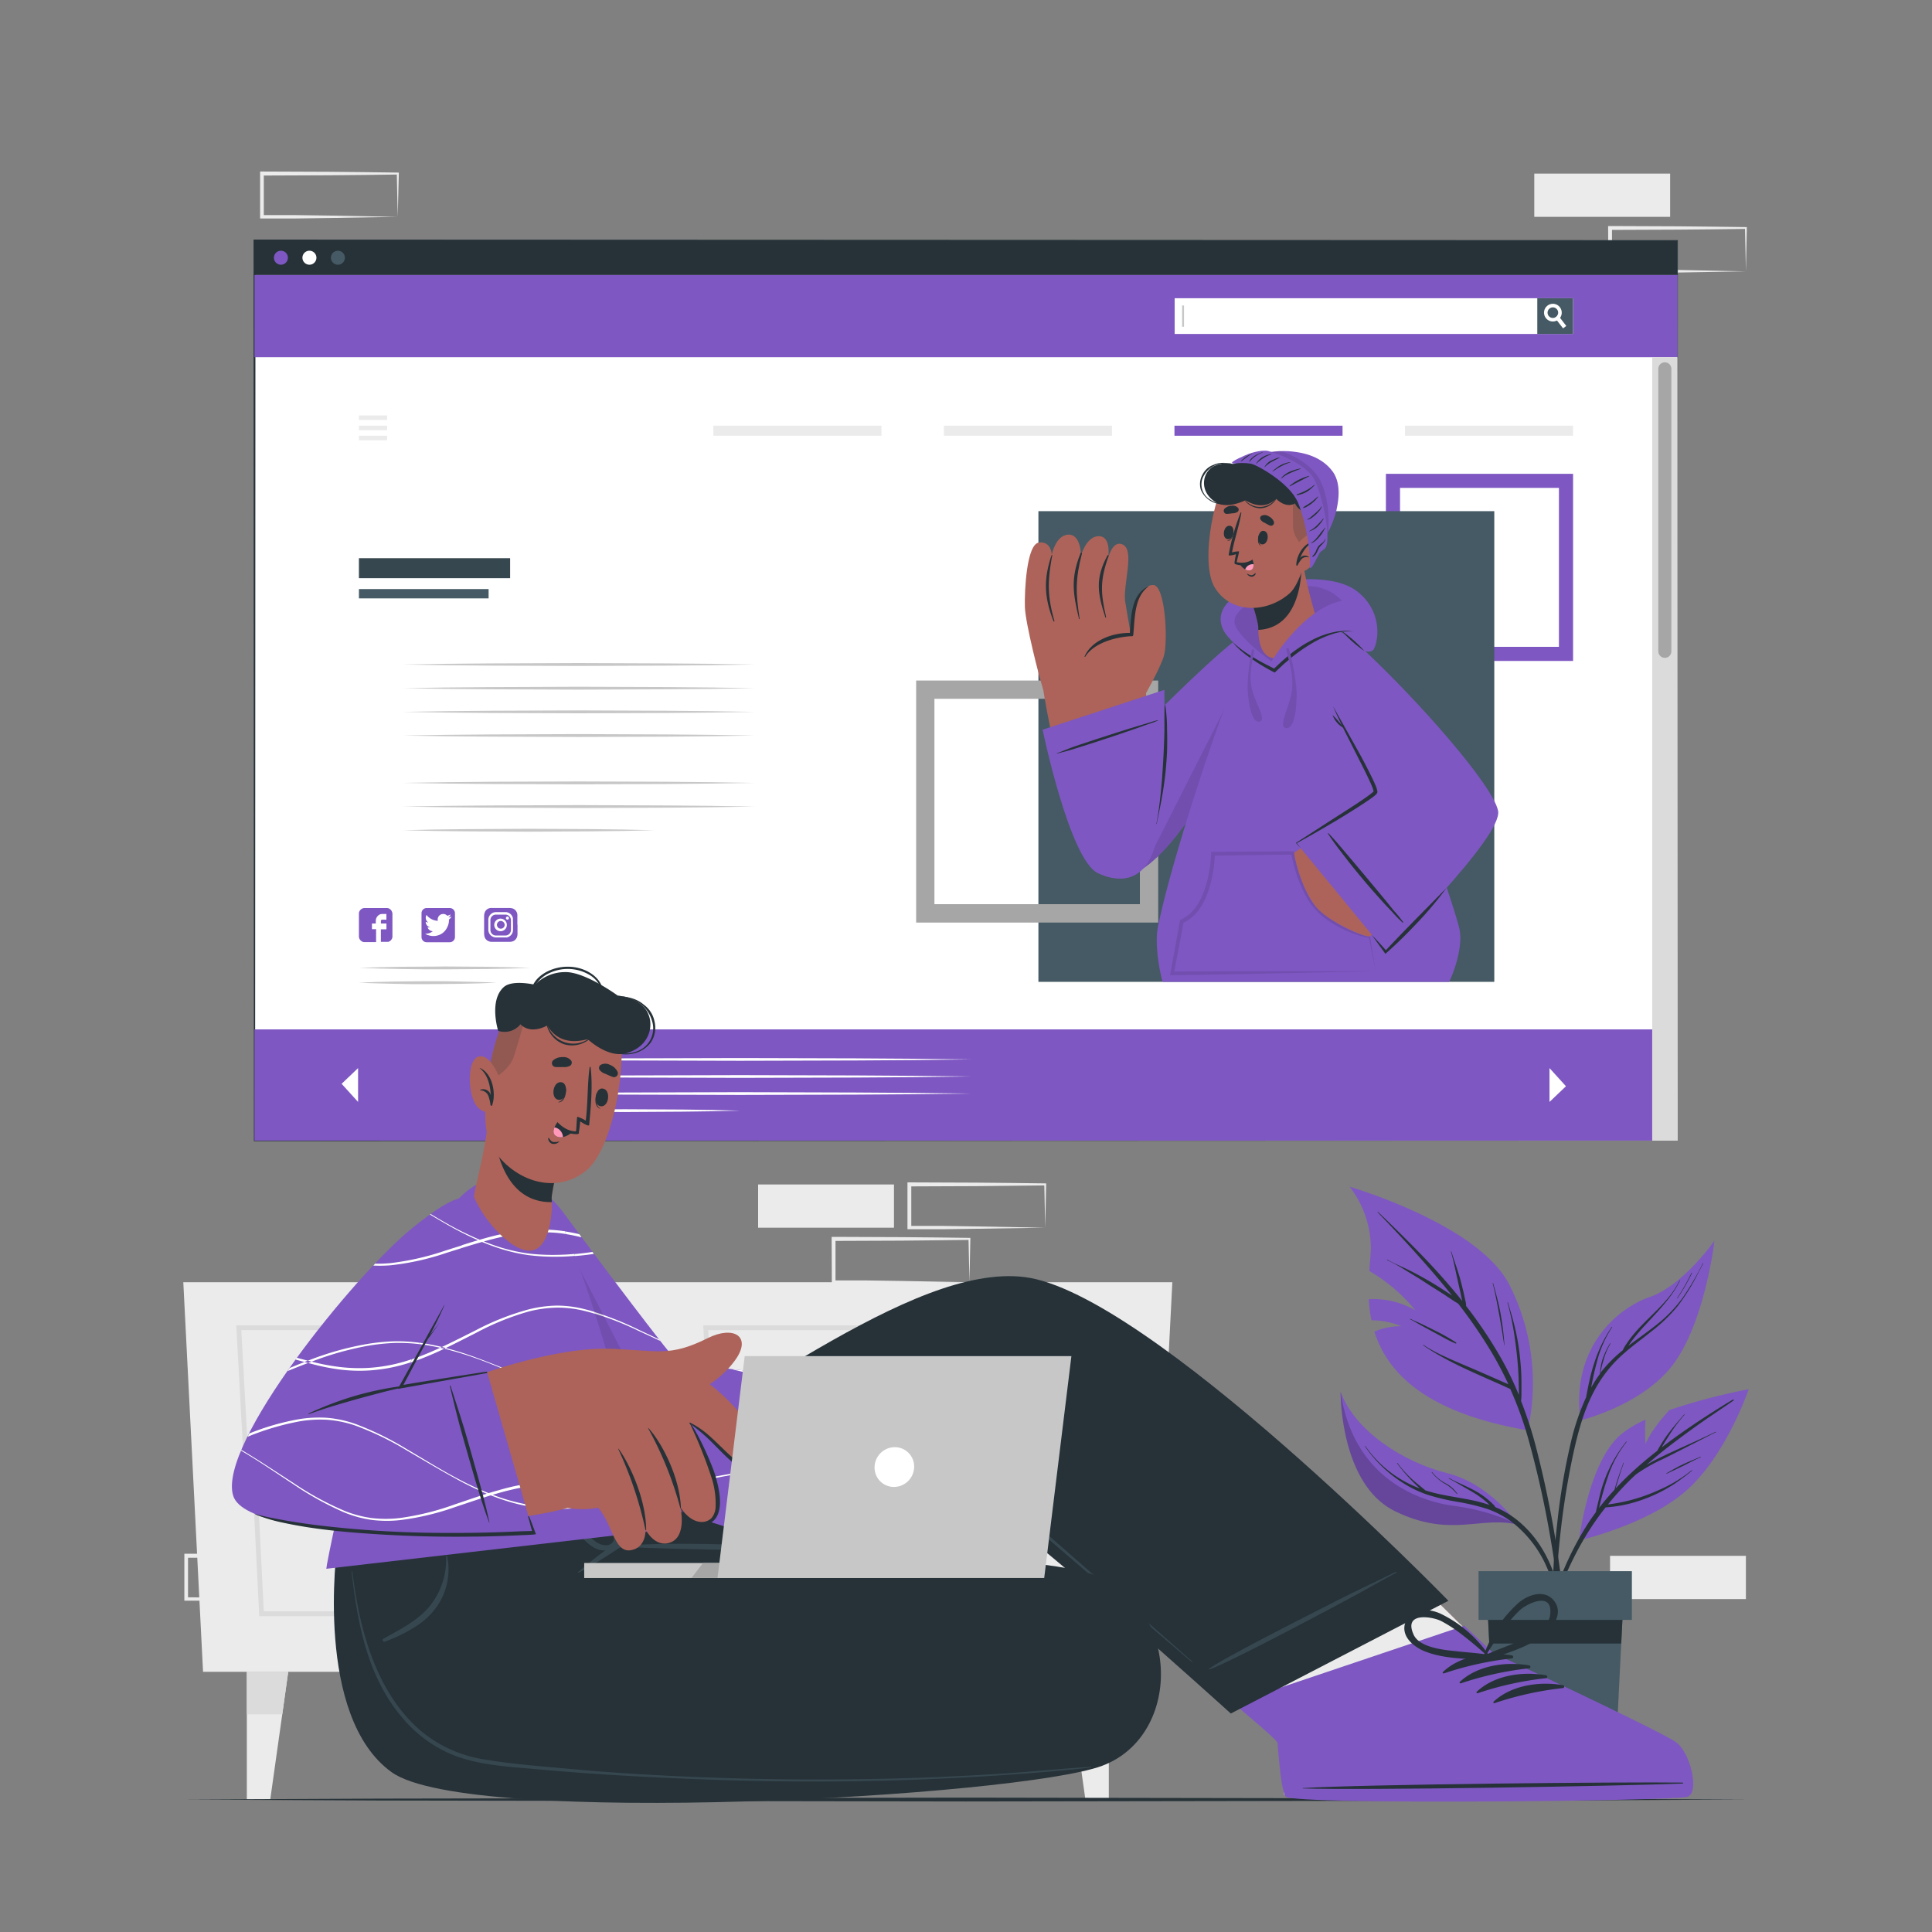 <svg xmlns="http://www.w3.org/2000/svg" viewBox="0 0 500 500"><rect x="0" y="0" width="500" height="500" fill="#808080" stroke="none"/><g id="freepik--background-complete--inject-2"><rect x="67.77" y="388.54" width="35.16" height="11.19" style="fill:#ebebeb"></rect><rect x="271.45" y="209.78" width="35.16" height="11.19" style="fill:#ebebeb"></rect><path d="M83.32,413.84l-17.46.29-8.83.12-8.87,0h-.45v-.46l0-11.19v-.5h.5l17.58.07,8.79.08,8.79.11h.24v.24Zm0,0-.24-11.19.24.24-8.79.11-8.79.08-17.58.07.5-.5,0,11.19-.46-.46,8.71.05,8.75.12Z" style="fill:#ebebeb"></path><path d="M270.5,317.73,253,318l-8.83.12-8.87,0h-.45v-.46l0-11.19V306h.5l17.58.07,8.79.08,8.79.11h.24v.24Zm0,0-.24-11.19.24.24-8.79.1-8.79.09-17.58.07.5-.5,0,11.19-.46-.46,8.71,0,8.75.13Z" style="fill:#ebebeb"></path><path d="M250.89,331.84l-17.46.29-8.83.12-8.87,0h-.45v-.46l-.05-11.19v-.5h.5l17.58.07,8.79.08,8.79.11h.24v.24Zm0,0-.24-11.19.24.24-8.79.1-8.79.09-17.58.07.5-.5,0,11.19-.46-.46,8.71,0,8.75.13Z" style="fill:#ebebeb"></path><rect x="196.2" y="306.54" width="35.16" height="11.19" style="fill:#ebebeb"></rect><rect x="416.68" y="402.65" width="35.16" height="11.19" style="fill:#ebebeb"></rect><rect x="397.07" y="44.93" width="35.16" height="11.19" style="fill:#ebebeb"></rect><path d="M451.84,70.23l-17.46.3-8.83.12-8.87,0h-.45v-.46L416.18,59v-.5h.5l17.58.07,8.79.09,8.79.11h.24V59Zm0,0L451.6,59l.24.24-8.79.11-8.79.08-17.58.07.5-.5,0,11.19-.46-.45,8.71,0,8.75.12Z" style="fill:#ebebeb"></path><path d="M102.93,56.12l-17.46.3-8.83.12-8.87,0h-.45v-.46l0-11.19v-.5h.5l17.58.07,8.79.09,8.79.11h.24v.23Zm0,0-.24-11.19.24.24-8.79.11-8.79.08-17.58.07.5-.5,0,11.19-.46-.45,8.71,0,8.75.12Z" style="fill:#ebebeb"></path><polygon points="52.55 432.67 298.29 432.67 303.4 331.84 47.44 331.84 52.55 432.67" style="fill:#ebebeb"></polygon><path d="M286.64,378H183.91L182,343H288.89Zm-101.56-1.24h100.4l2.09-32.52H183.29Z" style="fill:#dbdbdb"></path><path d="M284.74,418.26H187.93l-1.57-31.59H286.72ZM189.11,417h94.47l1.82-29.11H187.66Z" style="fill:#dbdbdb"></path><path d="M245.17,364.29H227.9l-1.09-8.45h19.44ZM229,363.05h15.09l.76-6H228.22Z" style="fill:#dbdbdb"></path><path d="M245.17,406.69H227.9l-1.09-8.45h19.44ZM229,405.45h15.09l.76-6H228.22Z" style="fill:#dbdbdb"></path><path d="M165.8,378H63.06l-1.92-35H168.05ZM64.24,376.75h100.4l2.08-32.52H62.45Z" style="fill:#dbdbdb"></path><path d="M163.9,418.26H67.09l-1.57-31.59H165.88ZM68.27,417h94.47l1.82-29.11H66.82Z" style="fill:#dbdbdb"></path><path d="M124.32,364.29H107.06L106,355.84h19.44Zm-16.17-1.24h15.08l.77-6H107.38Z" style="fill:#dbdbdb"></path><path d="M124.32,406.69H107.06L106,398.24h19.44Zm-16.17-1.24h15.08l.77-6H107.38Z" style="fill:#dbdbdb"></path><polygon points="74.59 432.67 73.05 443.65 69.94 465.72 63.88 465.72 63.88 432.67 74.59 432.67" style="fill:#ebebeb"></polygon><polygon points="74.59 432.67 73.05 443.65 63.88 443.65 63.88 432.67 74.59 432.67" style="fill:#dbdbdb"></polygon><polygon points="276.25 432.67 277.79 443.65 280.9 465.72 286.96 465.72 286.96 432.67 276.25 432.67" style="fill:#ebebeb"></polygon><polygon points="276.25 432.67 277.79 443.65 286.96 443.65 286.96 432.67 276.25 432.67" style="fill:#dbdbdb"></polygon></g><g id="freepik--Plant--inject-2"><path d="M408.66,398.66s18.27-4.14,28.29-13.37,15.61-25.76,15.61-25.76a157.48,157.48,0,0,0-20.5,5.38c-1.63,1.75-4.74,5.35-6.2,8.77a42.6,42.6,0,0,1,0-6.27,27.74,27.74,0,0,0-6.51,3.95C411,378.63,408.66,398.66,408.66,398.66Z" style="fill:#7E57C2"></path><path d="M441.15,367.56c2.49-1.72,5-3.38,7.5-5.12a.15.15,0,0,0-.15-.25c-4.7,2.82-9.35,5.82-13.84,9-1.56,1.1-3.1,2.24-4.62,3.4l.32-.54c.55-.92,1.12-1.82,1.7-2.72a39,39,0,0,1,3.88-5.17c.06-.06,0-.15-.09-.09-1.42,1.64-2.84,3.27-4.14,5-.62.82-1.19,1.68-1.74,2.56-.28.45-.56.91-.82,1.38l-.27.47c-2.37,1.85-4.67,3.79-6.86,5.83-1.36,1.27-2.66,2.58-3.93,3.93.71-2.21,1.33-4.45,2.15-6.63,0-.07-.1-.1-.12,0-.8,2.28-1.67,4.58-2.29,6.93q-2.1,2.26-4,4.71c0-.1.05-.2.07-.3.21-.86.42-1.72.65-2.58.45-1.65.93-3.29,1.49-4.91a28.7,28.7,0,0,1,4.91-9.27c.05-.06,0-.15-.09-.09a35.71,35.71,0,0,0-7,14.61c-.19.78-.38,1.56-.56,2.35-.09.41-.2.83-.27,1.26-.55.75-1.09,1.5-1.61,2.27a79,79,0,0,0-7.73,15.16A174.73,174.73,0,0,0,397.83,427c0,.12.15.16.19.05,3.57-10.69,7.22-21.54,13.34-31.1,1.29-2,2.69-4,4.17-5.84a34.13,34.13,0,0,0,8.89-1.77,38.69,38.69,0,0,0,8.9-4.3,54.57,54.57,0,0,0,4.57-3.44.06.06,0,1,0-.08-.1,36.3,36.3,0,0,1-8.38,5.07,46,46,0,0,1-9.21,3.09c-1.35.29-2.72.51-4.09.7a76.2,76.2,0,0,1,5.39-6c.61-.62,1.25-1.21,1.89-1.8a42.24,42.24,0,0,1,6.75-3.87c3-1.45,5.94-3,8.91-4.49,1.67-.85,3.33-1.72,5-2.54.08,0,0-.14-.06-.11-3,1.45-6,2.81-9.09,4.2-2.85,1.3-5.74,2.61-8.47,4.15l-.35.21c2.48-2.16,5-4.21,7.66-6.19Q437.4,370.17,441.15,367.56Z" style="fill:#263238"></path><path d="M440.11,377c-1.49.66-3,1.23-4.47,1.92s-2.95,1.53-4.38,2.38c-.07,0,0,.13.06.1,1.45-.7,2.93-1.35,4.37-2.08s2.94-1.53,4.45-2.2C440.22,377.07,440.18,377,440.11,377Z" style="fill:#263238"></path><path d="M349.3,307.14a26.13,26.13,0,0,1,5.46,15.18c.06,1.64-.2,3.92-.39,6.61a43.22,43.22,0,0,1,11.92,10.19,21.57,21.57,0,0,0-12.05-2.89,36.61,36.61,0,0,0,.7,5.46,20.51,20.51,0,0,1,7.75,1.54,17.36,17.36,0,0,0-7,1.39c3.26,10.36,12.94,21,39.68,25.53a56.09,56.09,0,0,0-4.74-37.63C382.63,316.76,349.3,307.14,349.3,307.14Z" style="fill:#7E57C2"></path><path d="M404.63,413.92q-.69-6.65-1.73-13.24a264.71,264.71,0,0,0-5.39-26.18,104.21,104.21,0,0,0-3.86-11.92,17.12,17.12,0,0,0,.1-2.14c0-.86,0-1.71,0-2.57q0-2.56-.24-5.13a60.54,60.54,0,0,0-1.65-10c-.48-1.91-1.05-3.78-1.61-5.67,0-.08-.14,0-.12,0a72.45,72.45,0,0,1,2,10,93.83,93.83,0,0,1,.9,10c0,.92.05,1.83.05,2.75,0,.39,0,.79,0,1.18a85.82,85.82,0,0,0-4.5-9.32,114.09,114.09,0,0,0-9.15-13.69,5.85,5.85,0,0,0-.22-1.5l-.39-1.79c-.28-1.22-.58-2.43-.91-3.64-.67-2.42-1.55-4.76-2.3-7.15,0-.08-.15-.05-.12,0,.7,2.37,1.17,4.82,1.71,7.23.27,1.19.53,2.39.8,3.58.13.6.25,1.2.38,1.79,0,0,0,.09,0,.14q-1.62-2.06-3.31-4c-5.1-6-10.7-11.51-16.34-17-.69-.67-1.4-1.33-2.1-2-.06-.06-.14,0-.09.09,5.39,5.61,10.69,11.3,15.71,17.24,1.19,1.42,2.37,2.85,3.52,4.29l-1.82-1.2c-1.56-1-3.13-2-4.76-2.92s-3.25-1.8-4.92-2.62-3.55-1.55-5.2-2.51c-.07,0-.13.08-.06.11a40,40,0,0,1,4.88,2.7c1.63,1,3.25,1.94,4.85,3s3.15,2,4.71,3c1.3.84,2.58,1.77,3.93,2.55a126.1,126.1,0,0,1,8.56,12.46,92.27,92.27,0,0,1,4.43,8.4l-1-.42-2.44-1.08-4.73-2.07c-3-1.3-6-2.5-9-3.93a40.18,40.18,0,0,1-4.8-2.67c-.07,0-.12.07-.06.11,5.48,3.78,11.63,6.44,17.7,9.13l2.63,1.16c.72.32,1.44.68,2.19,1a94,94,0,0,1,4.52,12.39,254.2,254.2,0,0,1,5.82,25.86c1.53,8.74,2.57,17.53,3.37,26.36.1,1.1.2,2.2.32,3.3a.35.35,0,0,0,.7,0C405.56,422.86,405.1,418.37,404.63,413.92Z" style="fill:#263238"></path><path d="M388.37,340.08c-.49-2.72-1.22-5.38-1.95-8,0-.07-.14,0-.12,0,.68,2.61,1.16,5.27,1.65,7.93s.95,5.41,1.33,8.13a0,0,0,1,0,.07,0A72.67,72.67,0,0,0,388.37,340.08Z" style="fill:#263238"></path><path d="M376.85,347.45a49.55,49.55,0,0,0-5.82-3.27c-1-.5-2-1-2.95-1.46s-2.07-.91-3.08-1.41c-.07,0-.13.07-.06.11,1,.49,1.9,1.08,2.86,1.6l3,1.63c2,1.05,3.88,2.21,5.93,3.06A.15.15,0,0,0,376.85,347.45Z" style="fill:#263238"></path><path d="M409,367s16.91-4,24.67-15.39c7.42-10.83,9.81-29.3,10-30.92-.3,1.49-3.79,17.63-15.3,25.15C419.55,351.61,411,356.34,409,367Z" style="fill:#263238;opacity:0.1"></path><path d="M424.6,337.79a21.64,21.64,0,0,0-6.24,10.27s0,.05.06,0a25.19,25.19,0,0,1,6.26-10.2C424.74,337.83,424.65,337.73,424.6,337.79Z" style="fill:#263238"></path><path d="M409,367.58s16.91-4,24.67-15.39c7.42-10.83,9.81-29.29,10-30.92a.45.45,0,0,0,0-.11s-8.1,11.53-16.63,14.47S406.55,348.74,409,367.58Z" style="fill:#7E57C2"></path><path d="M440.69,326.94a69.38,69.38,0,0,1-5.23,8.94,35.51,35.51,0,0,1-7,7.16c-2.29,1.82-4.72,3.48-7.05,5.27l.06-.09c.43-.65.9-1.28,1.38-1.89,1-1.24,2-2.41,3.09-3.56,2.1-2.28,4.25-4.52,6.13-7a25.89,25.89,0,0,0,2.71-4.37c0-.07-.08-.11-.12,0-2.74,5.71-8.21,9.37-12.12,14.2a23.36,23.36,0,0,0-1.57,2.13,9.06,9.06,0,0,0-1,1.72,35.36,35.36,0,0,0-5.77,5.83A22.73,22.73,0,0,1,415,352a16.59,16.59,0,0,1,1.79-4.28c0-.07-.06-.14-.1-.07a20.25,20.25,0,0,0-2,4.25,14.84,14.84,0,0,0-.62,3.66h0a33,33,0,0,0-2.28,3.55L412,358c.33-1.69.7-3.37,1.14-5a30.28,30.28,0,0,1,4.07-9.53c.05-.06-.06-.13-.1-.07a36.5,36.5,0,0,0-4.51,9.32c-.54,1.66-1,3.35-1.35,5.05-.19.83-.35,1.67-.51,2.51-.09.43-.18.87-.25,1.32a60.74,60.74,0,0,0-3.9,11.46,168.27,168.27,0,0,0-3.6,21.38,177.49,177.49,0,0,0-1.17,22.7c0,.95.07,1.9.12,2.85,0,.25.38.28.39,0,.17-3.75.27-7.5.49-11.25s.55-7.5.95-11.24a202.17,202.17,0,0,1,3.52-21.86c1.37-6.18,3.15-12.4,6.53-17.82a33.6,33.6,0,0,1,6.1-7.25c2.37-2.13,5-4,7.46-6A40.64,40.64,0,0,0,434.2,338a53.81,53.81,0,0,0,5.38-8.72l1.21-2.3C440.83,326.94,440.72,326.87,440.69,326.94Z" style="fill:#263238"></path><path d="M437.77,329.42A57.22,57.22,0,0,1,434,336a0,0,0,0,0,.08.05,46.53,46.53,0,0,0,3.81-6.6C437.92,329.39,437.8,329.35,437.77,329.42Z" style="fill:#263238"></path><path d="M346.94,360.1s-.27,24,14.1,31,22.07,1.15,31.83,3.48h0c-.38-.58-7.35-10.59-18.43-13.35C363,378.35,350.4,370.11,346.94,360.1Z" style="fill:#7E57C2"></path><path d="M346.94,360.1s-.27,24,14.1,31,22.07,1.15,31.83,3.48h0a54.19,54.19,0,0,0-16.34-4.82C367.46,388.63,350.15,382.72,346.94,360.1Z" style="opacity:0.2"></path><path d="M393.82,394.4a24.21,24.21,0,0,0-5.72-3.87c-.3-.14-.62-.26-.93-.4s-.32-.37-.49-.55a18.09,18.09,0,0,0-1.35-1.28,19.14,19.14,0,0,0-2.89-2.09c-2.38-1.4-5-2.38-7.42-3.68-.07,0-.13.08-.06.11,1.2.63,2.37,1.32,3.54,2s2.3,1.3,3.41,2a25.65,25.65,0,0,1,2.84,2.13l.74.71a38.64,38.64,0,0,0-4.86-1.29c-2.63-.53-5.29-.91-7.91-1.47a35.69,35.69,0,0,1-3.81-1c-1.2-1-2.39-1.91-3.52-2.95a29,29,0,0,1-3.71-4.12c-.05-.06-.15,0-.11.07a44.82,44.82,0,0,0,5.9,6.5c-.62-.24-1.24-.49-1.84-.77a29.67,29.67,0,0,1-12.25-10.18c0-.07-.15,0-.1.06a33.62,33.62,0,0,0,9.9,9.51,29.37,29.37,0,0,0,6.26,3,57.49,57.49,0,0,0,7.78,1.84,55,55,0,0,1,7.61,1.81,23.13,23.13,0,0,1,6.39,3.36,29.83,29.83,0,0,1,8.61,10.68A53.48,53.48,0,0,1,404.57,422c0,.26.43.26.41,0C404.31,411.93,401.61,401.42,393.82,394.4Z" style="fill:#263238"></path><path d="M377.15,386.57a8.28,8.28,0,0,0-3-2.68,10.73,10.73,0,0,1-3.51-2.91c-.05-.06-.16,0-.11.07a12,12,0,0,0,3.11,2.78,10.84,10.84,0,0,1,3.38,2.79C377.09,386.68,377.18,386.63,377.15,386.57Z" style="fill:#263238"></path><polygon points="384.77 412.14 385.42 425.35 387.43 465.72 417.57 465.72 419.57 425.35 420.23 412.14 384.77 412.14" style="fill:#455a64"></polygon><polygon points="384.77 412.14 385.42 425.35 419.57 425.35 420.23 412.14 384.77 412.14" style="fill:#263238"></polygon><rect x="382.66" y="406.62" width="39.68" height="12.61" transform="translate(804.99 825.85) rotate(180)" style="fill:#455a64"></rect></g><g id="freepik--Floor--inject-2"><polygon points="47.44 465.72 98.08 465.48 148.72 465.39 250 465.22 351.28 465.39 401.92 465.48 452.56 465.72 401.92 465.97 351.28 466.06 250 466.22 148.72 466.06 98.08 465.97 47.44 465.72" style="fill:#263238"></polygon></g><g id="freepik--Screen--inject-2"><rect x="65.86" y="62.21" width="368.27" height="232.98" style="fill:#fff"></rect><path d="M434.14,295.19l-368.28.15h-.15v-.15l-.09-233V62h.24l368.28.15h.09v.1Zm0,0-.1-233,.1.1-368.28.15.25-.25-.09,233-.16-.15Z" style="fill:#263238"></path><rect x="65.86" y="62.21" width="368.27" height="8.97" style="fill:#263238"></rect><path d="M74.51,66.69a1.81,1.81,0,1,1-1.81-1.8A1.81,1.81,0,0,1,74.51,66.69Z" style="fill:#7E57C2"></path><path d="M81.89,66.69a1.81,1.81,0,1,1-1.81-1.8A1.81,1.81,0,0,1,81.89,66.69Z" style="fill:#fff"></path><path d="M89.26,66.69a1.81,1.81,0,1,1-1.81-1.8A1.81,1.81,0,0,1,89.26,66.69Z" style="fill:#455a64"></path><rect x="92.89" y="107.52" width="7.29" height="1.17" style="fill:#ebebeb"></rect><rect x="92.89" y="112.77" width="7.29" height="1.17" style="fill:#ebebeb"></rect><rect x="92.89" y="110.17" width="7.29" height="1.17" style="fill:#ebebeb"></rect><rect x="184.62" y="110.17" width="43.5" height="2.6" style="fill:#ebebeb"></rect><rect x="244.28" y="110.17" width="43.5" height="2.6" style="fill:#ebebeb"></rect><rect x="303.95" y="110.17" width="43.5" height="2.6" style="fill:#7E57C2"></rect><rect x="363.61" y="110.17" width="43.5" height="2.6" style="fill:#ebebeb"></rect><rect x="65.86" y="71.18" width="368.27" height="21.26" style="fill:#7E57C2"></rect><rect x="304.04" y="77.27" width="102.98" height="9.06" style="fill:#fff"></rect><path d="M407.11,86.43H304V77.18H407.11Z" style="fill:#fff"></path><rect x="397.85" y="77.18" width="9.25" height="9.25" style="fill:#455a64"></rect><path d="M405.35,84.35l-.83.63-1.55-2-.57-.74a1.5,1.5,0,0,0,.32-.19,1.3,1.3,0,0,0,.43-.56l.61.8Z" style="fill:#fff"></path><path d="M403.71,79.53a2.29,2.29,0,1,0-.74,3.4,1.49,1.49,0,0,0,.31-.2,2.23,2.23,0,0,0,.48-.49A2.3,2.3,0,0,0,403.71,79.53Zm-1,2.47a1.5,1.5,0,0,1-.32.19,1.37,1.37,0,1,1,.58-2.1,1.33,1.33,0,0,1,.17,1.35A1.3,1.3,0,0,1,402.72,82Z" style="fill:#fff"></path><rect x="305.93" y="79.06" width="0.49" height="5.5" style="fill:#c7c7c7"></rect><rect x="92.89" y="144.46" width="39.13" height="5.17" style="fill:#37474f"></rect><rect x="92.89" y="152.45" width="33.56" height="2.41" style="fill:#455a64"></rect><polygon points="104.27 171.98 115.65 171.79 127.03 171.69 149.78 171.6 172.54 171.69 183.91 171.79 195.29 171.98 183.91 172.16 172.54 172.26 149.78 172.35 127.03 172.26 115.65 172.16 104.27 171.98" style="fill:#c7c7c7"></polygon><polygon points="104.27 178.1 115.65 177.92 127.03 177.82 149.78 177.73 172.54 177.81 183.91 177.92 195.29 178.1 183.91 178.29 172.54 178.39 149.78 178.48 127.03 178.39 115.65 178.28 104.27 178.1" style="fill:#c7c7c7"></polygon><polygon points="104.27 184.23 115.65 184.05 127.03 183.94 149.78 183.85 172.54 183.94 183.91 184.05 195.29 184.23 183.91 184.41 172.54 184.52 149.78 184.6 127.03 184.52 115.65 184.41 104.27 184.23" style="fill:#c7c7c7"></polygon><polygon points="104.27 190.36 115.65 190.17 127.03 190.07 149.78 189.98 172.54 190.07 183.91 190.17 195.29 190.36 183.91 190.54 172.54 190.65 149.78 190.73 127.03 190.64 115.65 190.54 104.27 190.36" style="fill:#c7c7c7"></polygon><polygon points="104.27 202.61 115.65 202.43 127.03 202.32 149.78 202.24 172.54 202.32 183.91 202.43 195.29 202.61 183.91 202.79 172.54 202.9 149.78 202.98 127.03 202.9 115.65 202.79 104.27 202.61" style="fill:#c7c7c7"></polygon><polygon points="104.27 208.74 115.65 208.55 127.03 208.45 149.78 208.36 172.54 208.45 183.91 208.55 195.29 208.74 183.91 208.92 172.54 209.03 149.78 209.11 127.03 209.02 115.65 208.92 104.27 208.74" style="fill:#c7c7c7"></polygon><polygon points="104.27 214.86 112.4 214.68 120.54 214.58 136.8 214.49 153.07 214.57 161.2 214.68 169.34 214.86 161.2 215.05 153.07 215.15 136.8 215.24 120.54 215.15 112.4 215.05 104.27 214.86" style="fill:#c7c7c7"></polygon><path d="M92.89,250.49c3.7-.15,7.39-.23,11.09-.29s7.39,0,11.09-.08l11.09.08c3.7.06,7.39.13,11.09.29-3.7.16-7.39.23-11.09.29l-11.09.08c-3.7,0-7.39,0-11.09-.08S96.59,250.64,92.89,250.49Z" style="fill:#c7c7c7"></path><path d="M92.89,254.31c3-.15,5.94-.22,8.91-.28s5.94-.06,8.91-.09,5.94,0,8.91.09,5.94.13,8.91.28c-3,.16-5.94.23-8.91.29s-5.94.06-8.91.09-5.94,0-8.91-.09S95.86,254.47,92.89,254.31Z" style="fill:#c7c7c7"></path><path d="M101.56,236.31v6.21l0,0a1.5,1.5,0,0,1-1.1,1.23l-.18,0H98.57s0-.06,0-.09V240.5h1.36c.06,0,.08,0,.08-.08V239H98.58c0-.23,0-.45,0-.68a.32.32,0,0,1,.34-.31H100v-1.47H98.89a1.39,1.39,0,0,0-.86.28,1.84,1.84,0,0,0-.77,1.29,7.2,7.2,0,0,0,0,.81V239h-1v1.41c0,.06,0,.06.07.06h1v3.34H94.16a1.41,1.41,0,0,1-.56-.21,1.57,1.57,0,0,1-.65-.85l-.06-.25v-6.21l0,0a1.69,1.69,0,0,1,.2-.57,1.58,1.58,0,0,1,.84-.66l.24-.06h6.11a1.52,1.52,0,0,1,1.22,1.14Z" style="fill:#7E57C2"></path><path d="M116.41,235h-6a1.33,1.33,0,0,0-1.32,1.35v6.15a1.33,1.33,0,0,0,1.32,1.35h6a1.34,1.34,0,0,0,1.33-1.35v-6.15A1.34,1.34,0,0,0,116.41,235Zm.41,2.24s0,.05,0,.08a2.94,2.94,0,0,1-.57.6.13.13,0,0,0-.06.14,4,4,0,0,1-.49,2,3.8,3.8,0,0,1-2.53,2.06,4,4,0,0,1-2.36-.11l-.11,0-.4-.2-.29-.17A2.92,2.92,0,0,0,112,241a2,2,0,0,1-.3-.06,1.36,1.36,0,0,1-1-.85.11.11,0,0,1,0-.09s0,0,.08,0a1.48,1.48,0,0,0,.51,0,.69.69,0,0,0-.2-.09,1.44,1.44,0,0,1-.91-1.23c0-.12,0-.12.11-.08a1.29,1.29,0,0,0,.53.13,1.66,1.66,0,0,1-.35-.35,1.46,1.46,0,0,1-.13-1.52c0-.05,0-.08.1,0a3.92,3.92,0,0,0,2.35,1.39l.41.06c.08,0,.11,0,.1-.1a1.42,1.42,0,0,1,1.19-1.66,1.34,1.34,0,0,1,1.18.38.11.11,0,0,0,.13.05,3.71,3.71,0,0,0,.66-.24.49.49,0,0,0,.14-.11.85.85,0,0,1-.2.46,2.24,2.24,0,0,1-.35.34,3.1,3.1,0,0,0,.74-.19Z" style="fill:#7E57C2"></path><path d="M133.89,239.31v-2.13a2.92,2.92,0,0,0,0-.51,1.85,1.85,0,0,0-1.19-1.55,2.94,2.94,0,0,0-1.06-.13h-4.06a4.87,4.87,0,0,0-.66,0,1.79,1.79,0,0,0-1.48,1.18,2.72,2.72,0,0,0-.15,1v4.32a5.51,5.51,0,0,0,.06.7,1.8,1.8,0,0,0,1,1.35,2.26,2.26,0,0,0,1.09.21h4.3a3.49,3.49,0,0,0,.65-.05,1.81,1.81,0,0,0,1.4-1.18,2.66,2.66,0,0,0,.14-1c0-.76,0-1.51,0-2.26Zm-1.12,1.3a2,2,0,0,1-1.59,2,3,3,0,0,1-.42,0h-2.38a2,2,0,0,1-2-2.05c0-.82,0-1.63,0-2.45a2,2,0,0,1,1.51-2,2.31,2.31,0,0,1,.52-.06h1.17c.46,0,.92,0,1.37,0a2,2,0,0,1,1.79,1.58,2.42,2.42,0,0,1,0,.47C132.78,239,132.78,239.8,132.77,240.61Z" style="fill:#7E57C2"></path><path d="M130.61,239.41a1,1,0,1,1-1-1.07A1.05,1.05,0,0,1,130.61,239.41Z" style="fill:#7E57C2"></path><path d="M130.79,236.7h-2.43a1.43,1.43,0,0,0-1.44,1.46v2.49a1.43,1.43,0,0,0,1.43,1.46h2.44a1.44,1.44,0,0,0,1.44-1.46v-2.49A1.44,1.44,0,0,0,130.79,236.7ZM129.57,241a1.63,1.63,0,1,1,1.6-1.63A1.62,1.62,0,0,1,129.57,241Zm1.75-3a.39.39,0,0,1-.39-.4.39.39,0,1,1,.78,0A.39.39,0,0,1,131.32,238Z" style="fill:#7E57C2"></path><rect x="427.59" y="92.44" width="6.54" height="202.75" style="fill:#dbdbdb"></rect><path d="M430.86,170.25h0a1.69,1.69,0,0,1-1.69-1.69V95.46a1.69,1.69,0,0,1,1.69-1.69h0a1.69,1.69,0,0,1,1.69,1.69v73.1A1.69,1.69,0,0,1,430.86,170.25Z" style="fill:#a6a6a6"></path><rect x="65.86" y="266.41" width="361.73" height="28.78" style="fill:#7E57C2"></rect><polygon points="131.74 274.18 146.69 274 161.64 273.9 191.54 273.82 221.44 273.9 236.39 274 251.34 274.18 236.39 274.35 221.44 274.45 191.54 274.53 161.64 274.45 146.69 274.35 131.74 274.18" style="fill:#fff"></polygon><polygon points="131.74 278.59 146.69 278.42 161.64 278.32 191.54 278.24 221.44 278.32 236.39 278.42 251.34 278.59 236.39 278.77 221.44 278.87 191.54 278.95 161.64 278.87 146.69 278.77 131.74 278.59" style="fill:#fff"></polygon><polygon points="131.74 283.01 146.69 282.84 161.64 282.74 191.54 282.65 221.44 282.74 236.39 282.84 251.34 283.01 236.39 283.19 221.44 283.29 191.54 283.37 161.64 283.29 146.69 283.19 131.74 283.01" style="fill:#fff"></polygon><path d="M131.74,287.43c5-.15,10-.22,14.95-.27l14.95-.09,15,.08c5,.06,10,.13,14.95.28-5,.15-10,.22-14.95.27l-15,.09-14.95-.09C141.71,287.65,136.72,287.58,131.74,287.43Z" style="fill:#fff"></path><polygon points="92.67 285.18 92.67 276.42 88.41 280.49 92.67 285.18" style="fill:#fff"></polygon><polygon points="401.01 276.42 401.01 285.18 405.27 281.12 401.01 276.42" style="fill:#fff"></polygon></g><g id="freepik--character-2--inject-2"><path d="M430.44,463.7c-3.14,1.21-94.43,2.87-98,.83-.39-.23-.28-4.26-1.62-14.68-.07-.5-2.15-2.43-5.4-5.16-12.21-10.23-40.9-31.8-40.9-31.8l45.56-39.58,44.14,43.39L385.71,428s37.29,20.14,41,22.8S433.59,462.49,430.44,463.7Z" style="fill:#ad6359"></path><path d="M430.44,463.7c-3.14,1.22-94.43,2.87-98,.83-.38-.23-.27-4.26-1.62-14.68-.07-.5-2.15-2.43-5.41-5.16-4.24-3.56-6.26-5.18-12.57-10.1l57.91-21.3,3.48,3.42L385.7,428s37.3,20.13,41,22.8S433.59,462.49,430.44,463.7Z" style="fill:#ebebeb"></path><path d="M436.73,465c-3.17,1.1-100.43,2.17-103.93,0-.82-.5-1.58-6.15-2.18-13.89-.08-1-9.93-8.85-11.28-10.3l59.6-20.08,7.53,7.08s43.86,20.41,47.45,23.19S439.9,463.86,436.73,465Z" style="fill:#7E57C2"></path><path d="M435.38,461.33c-15.28-.2-83.06.45-98.18,1.42-.12,0-.12.09,0,.1,15.14.52,82.92-.63,98.19-1.27C435.71,461.57,435.71,461.34,435.38,461.33Z" style="fill:#263238"></path><path d="M391.33,428.43c-6-1.05-13.37-.05-17.91,4.29-.17.17.07.42.26.35a84.21,84.21,0,0,1,17.64-3.88A.39.39,0,0,0,391.33,428.43Z" style="fill:#263238"></path><path d="M395.7,431c-6-1.05-13.37,0-17.91,4.29-.18.17.07.42.26.36a84.28,84.28,0,0,1,17.63-3.89A.38.38,0,0,0,395.7,431Z" style="fill:#263238"></path><path d="M400.07,433.56c-6-1.06-13.37-.05-17.91,4.29-.18.17.07.41.26.35a84.26,84.26,0,0,1,17.63-3.88A.38.38,0,0,0,400.07,433.56Z" style="fill:#263238"></path><path d="M404.44,436.12c-6-1.05-13.37,0-17.91,4.29-.18.17.07.42.26.36a84.28,84.28,0,0,1,17.63-3.89A.38.38,0,0,0,404.44,436.12Z" style="fill:#263238"></path><path d="M402.27,414.4c-2.4-3.23-6.78-1.72-9.27.42a32.11,32.11,0,0,0-9.09,13.88.16.16,0,0,0,.14.22.75.75,0,0,0,.95.74c4.94-1.9,10.46-3.32,14.68-6.67C402.14,421,404.54,417.45,402.27,414.4Zm-10.36,10.85c-2.41,1-4.85,1.86-7.22,2.94a94.22,94.22,0,0,1,5.49-8,35.74,35.74,0,0,1,3.14-3.48c1.77-1.65,8.81-5.19,7.83,1.41C400.61,421.78,394.78,424.07,391.91,425.25Z" style="fill:#263238"></path><path d="M368.61,427.31c5,2.05,10.67,1.88,15.95,2.33.55.05.81-.53.71-1a.16.16,0,0,0,.08-.24,32.08,32.08,0,0,0-12.6-10.81c-3-1.36-7.61-1.6-9,2.16C362.4,423.34,365.7,426.11,368.61,427.31Zm-2.76-4.25c-2.78-6.08,5-4.63,7.12-3.54a35.38,35.38,0,0,1,4,2.47,96,96,0,0,1,7.49,6.15c-2.57-.38-5.16-.53-7.75-.82C373.62,427,367.38,426.4,365.85,423.06Z" style="fill:#263238"></path><path d="M374.85,414.28l-56.31,29.18s-58.66-53.1-64-53.49c-5.22-.38-84.3,53.15-124,53.32-41.15.17-43.24-42.94-43.24-42.94l60-13.79c43.28-21.33,88.35-59.63,117.83-56.06C297.12,334.38,374.85,414.28,374.85,414.28Z" style="fill:#263238"></path><path d="M361.1,406.85c-9.51,4.7-6.84,3.22-16.3,8-4.62,2.35-27.91,14.1-31.86,17-.09.06,0,.22.09.18,4.66-1.56,27.68-13.81,32.26-16.24,9.37-5,6.63-3.64,15.94-8.71A.15.15,0,1,0,361.1,406.85Z" style="fill:#37474f"></path><path d="M308.57,430c-11-9.71-47.08-41.31-48.54-42.48a19.76,19.76,0,0,0-3.76-2.82,3.94,3.94,0,0,0-3.47.28c-1.67.78-3.3,1.63-5,2.44l-9.76,4.76c-12.61,6.16-25.16,12.48-37.87,18.43-12.23,5.73-21,11.12-33.72,15.52a191.15,191.15,0,0,1-39.17,9.34c-1.65.2-3.3.38-4.95.53a.1.1,0,0,0,0,.19A157.73,157.73,0,0,0,160.93,429c12.65-3.89,21.23-8.94,33.25-14.47,12.45-5.73,24.72-11.86,37-18,6.48-3.22,13-6.47,19.44-9.65,1.48-.72,3.57-2.28,5.26-1.51a9.25,9.25,0,0,1,1.94,1.43l2.16,1.8c2.79,2.32,47,40.4,48.45,41.5C308.53,430.25,308.68,430.1,308.57,430Z" style="fill:#37474f"></path><path d="M87.24,400.35s-6,43.88,14.13,58.3S263.89,464.94,285.2,457s20.44-42.85-3.55-49.89c-22.82-6.7-118.61-6.21-121-7.05-.6-.21,8.23-6.05,8.17-6.38L146.76,388Z" style="fill:#263238"></path><path d="M115.73,402.75c0-.16-.29-.1-.28.06a19.25,19.25,0,0,1-4,12.56c-3.14,4-7.92,6.32-12.25,8.75-.41.24-.06.89.37.74a39.53,39.53,0,0,0,7.66-3.71,18.84,18.84,0,0,0,5.66-5.15A16.81,16.81,0,0,0,115.73,402.75Z" style="fill:#37474f"></path><path d="M158.89,396c-1-1.22-2.17-2.37-3.26-3.55-2.56-2.79-5.13-5.59-7.81-8.28-.25-.25-.71.14-.47.43,1.81,2.17,3.73,4.26,5.62,6.37q1.44,1.63,2.91,3.24a21.58,21.58,0,0,1,2.73,3.16c.72,1.22-.11,2.32-1.4,2.52a4.52,4.52,0,0,1-3.16-1c-2.08-1.46-3.76-3.6-5.52-5.41q-1.62-1.67-3.25-3.31c-1.16-1.16-2.39-2.26-3.55-3.42-.07-.07-.2,0-.14.13,1,1.28,2,2.62,3,3.9s2.06,2.55,3.11,3.81,2,2.36,3.09,3.49a12,12,0,0,0,3.09,2.53c1.89,1,5.12,1.1,6-1.33A3.35,3.35,0,0,0,158.89,396Z" style="fill:#37474f"></path><path d="M282.24,457.25c-7.43.47-14.85,1.23-22.29,1.72s-14.76.85-22.15,1.11q-22.26.76-44.53.23c-15-.37-31.19-1.15-46.14-2.55-7.15-.67-14.39-1.17-21.48-2.37a33.69,33.69,0,0,1-17.21-7.85c-10-8.91-14.38-22.46-16.49-35.5-.29-1.75-.53-3.5-.75-5.26,0-.12-.2-.11-.19,0,1.47,13.4,4.17,27.32,13.1,37.75a33.64,33.64,0,0,0,14.24,10.08c6.77,2.37,14.19,2.67,21.25,3.32,15,1.36,31.26,2.21,46.32,2.71s30.3.56,45.45.12,30.28-1.33,45.37-2.74c1.84-.17,3.68-.36,5.52-.61C282.36,457.41,282.35,457.25,282.24,457.25Z" style="fill:#37474f"></path><path d="M232.79,402.15c-4.72-.48-9.42-.94-14.15-1.22s-9.57-.5-14.35-.7c-9.46-.38-18.94-.68-28.41-.71-5.38,0-10.75.2-16.12.51-.18,0-.15.25,0,.26,9.48.44,19,.62,28.46.83s18.94.62,28.4,1.1c5.37.28,10.73.43,16.1.63C233.14,402.87,233.19,402.19,232.79,402.15Z" style="fill:#37474f"></path><path d="M169.9,393.15a73.68,73.68,0,0,0-10.58,6.28,87.28,87.28,0,0,0-9.74,7.47c-.08.08,0,.19.13.14,3.6-1.86,7-4.15,10.46-6.35a100.83,100.83,0,0,0,10-7.05C170.37,393.46,170.21,393,169.9,393.15Z" style="fill:#37474f"></path><path d="M132.87,318.94c5.67,25,17.46,54.89,22.51,59.76,6.39,6.15,48.73,17.51,50.84,17.74,5.23.54,15.8-37.1,10.23-37.92-8.48-1.24-39.31-3-41.16-4.9s-14.89-18.43-28.23-37C137.85,303.77,129.35,303.46,132.87,318.94Z" style="fill:#ad6359"></path><path d="M202,394.4c.63.32,9.47,4.79,14.94,6.39,4.08,1.19,15.92,4.31,17.68-.05,1.2-3-5.54-5.63-10.27-7.61-2.49-1-5.56-3.66-4.82-5.26,1.29-2.8,7.7,0,11.92,2.49,8.15,4.76,19,13.32,24,9.2,1.88-1.57-.3-4.42-3.49-7.22,5.19,3.27,10.72,6,12.88,4.3,1.25-.94,1.31-2.24.62-3.72,1.6.53,3,.43,4-.61,1.7-1.76.88-4.38-1-7.05a2,2,0,0,0,1.53-1c3.59-5.44-14.27-21.14-20.46-22.62-18.2-4.37-37.39-3.61-37.39-3.61C205,363.72,202,394.39,202,394.4Z" style="fill:#ad6359"></path><path d="M228.84,377.7A30.86,30.86,0,0,1,241,382.4c4.61,3.06,7.66,6.64,11.53,10.24.1.09,0,.25-.14.16-1.85-1.72-9.48-8.15-11.45-9.62a29.6,29.6,0,0,0-12.09-5.41C228.78,377.76,228.8,377.69,228.84,377.7Z" style="fill:#263238"></path><path d="M232.26,370c4.78,1.32,9.68,2.65,14.12,4.93,4.85,2.49,8.65,6.53,12.38,10.43q3.36,3.51,6.57,7.17c.09.1-.05.26-.15.16q-5.67-6-11.72-11.73a38.78,38.78,0,0,0-12.87-8.15c-2.73-1.05-5.55-1.89-8.35-2.73A0,0,0,1,1,232.26,370Z" style="fill:#263238"></path><path d="M237.38,363.23c4.65,1,8.71,1.79,12.82,4.3,5.44,3.31,10.69,8.88,12.54,10.85,2,2.19,4,4.43,5.92,6.71.07.09-.08.23-.17.14a154.13,154.13,0,0,0-14.15-14.08,30.76,30.76,0,0,0-7.92-5.18,55.65,55.65,0,0,0-9-2.71A0,0,0,0,1,237.38,363.23Z" style="fill:#263238"></path><path d="M209.28,356.47l-13.13,41.25s-35.25-10.16-41.68-17.12-18.24-42.9-21.7-60.3,5.34-17,13.4-6,28.13,37.62,29.25,38.2S209.28,356.47,209.28,356.47Z" style="fill:#7E57C2"></path><path d="M182.21,353.51c-.84.48-1.68,1-2.53,1.43a68.19,68.19,0,0,1-13.51,6.17,32.21,32.21,0,0,1-7.2,1.35,29.06,29.06,0,0,1-7.32-.55,54,54,0,0,1-7.12-1.94l-.15-.41a54,54,0,0,0,7.31,1.95,28.93,28.93,0,0,0,7.24.46,32.09,32.09,0,0,0,7.11-1.4,69.42,69.42,0,0,0,13.4-6.22l1.71-1Zm-16.9-9.36a78.78,78.78,0,0,0-14-5.34,29.16,29.16,0,0,0-7.3-.92,31.66,31.66,0,0,0-6.5.8c0,.18.1.36.16.54a29.76,29.76,0,0,1,6.36-.85,28.59,28.59,0,0,1,7.22.83,76.63,76.63,0,0,1,14,5.21c1.88.86,3.75,1.74,5.63,2.62l-.33-.43Zm36.09,11.49h-.93a44.51,44.51,0,0,1-7.26-.77c-.41-.07-.81-.15-1.21-.25h0l-2.64-.29c1.26.34,2.54.64,3.82.89a44,44,0,0,0,7.3.84c1.34,0,2.68,0,4-.1Zm-11.81,25.7a140.79,140.79,0,0,0-14.42,3.1c-3.26.84-6.52,1.72-9.79,2.52l.8.35c3-.78,6-1.61,9.07-2.42a141,141,0,0,1,14.37-3.21,72.54,72.54,0,0,1,11.94-.94l0-.13A68.05,68.05,0,0,0,189.59,381.34ZM153.32,324a68.76,68.76,0,0,1-9.27.8,53.19,53.19,0,0,1-7.25-.35c-1.09-.14-2.18-.33-3.26-.56,0,.14.07.28.1.42,1,.23,2.07.42,3.11.56a54,54,0,0,0,7.3.41,71.18,71.18,0,0,0,9.65-.77Zm-3.43-4.6a42,42,0,0,0-17.37-.48l.12.68a41.29,41.29,0,0,1,17.85.62C150.3,319.9,150.09,319.63,149.89,319.36Z" style="fill:#fff"></path><path d="M192.81,379.37c1.59-4.86,3.22-9.71,4.63-14.63.8-2.8,1.62-5.59,2.39-8.4,0-.1-.15-.17-.19-.07-1.78,4.82-3.57,9.66-5.13,14.56s-3.17,9.73-4.66,14.63q-1.28,4.17-2.3,8.41c0,.06.08.09.1,0C189.6,389.14,191.21,384.27,192.81,379.37Z" style="fill:#263238"></path><path d="M183.6,393.79c-10.8-3.6-25.23-9-29.12-13.19-6.43-7-18.24-42.9-21.7-60.3-2.42-12.2,1.17-15.63,6.31-12.8C153.28,334.27,173,373.67,183.6,393.79Z" style="opacity:0.1"></path><path d="M168.2,396.31,84.45,406c0-1.72,16.66-86,38.29-99.08,4.15-2.51,15.33-1,16.87.53C151.33,318.82,169.29,395.18,168.2,396.31Z" style="fill:#7E57C2"></path><path d="M160.53,362.31q-.78.1-1.56.15a29.06,29.06,0,0,1-7.32-.55,76.78,76.78,0,0,1-14.18-4.63c-4.64-1.89-9.24-3.94-13.93-5.62a84.53,84.53,0,0,0-8.53-2.61l-1.09-.25c-1.55-.35-3.11-.64-4.68-.85a45.44,45.44,0,0,0-7.27-.39c-.77,0-1.55.08-2.32.16,0-.15.11-.3.16-.46.71-.06,1.43-.1,2.15-.12a43.78,43.78,0,0,1,7.31.46q2.57.38,5.1,1l1,.27a80.57,80.57,0,0,1,8.17,2.59c4.68,1.72,9.31,3.68,13.95,5.55a76.5,76.5,0,0,0,14.15,4.51,28.93,28.93,0,0,0,7.24.46q.73,0,1.47-.15C160.44,362,160.48,362.14,160.53,362.31Zm-6.67-22.78c-.85-.27-1.71-.51-2.57-.72a29.16,29.16,0,0,0-7.3-.92,32.37,32.37,0,0,0-7.26,1A67.68,67.68,0,0,0,123,344.34c-2.88,1.44-5.73,2.9-8.63,4.25l-.45.21c-1.43.66-2.87,1.29-4.33,1.87a46.34,46.34,0,0,1-12,3.16c-.07.23-.15.46-.22.69a46.6,46.6,0,0,0,12.39-3.18c1.77-.69,3.5-1.47,5.22-2.29l.41-.19c2.62-1.26,5.21-2.61,7.8-3.91a68.41,68.41,0,0,1,13.62-5.53,31.67,31.67,0,0,1,7.17-1,28.59,28.59,0,0,1,7.22.83c.93.22,1.85.47,2.77.75C154,339.81,153.91,339.67,153.86,339.53Zm12.68,47.14c-1.57.39-3.14.77-4.72,1.11q-.47.12-.93.21h0a79.27,79.27,0,0,1-14.48,2,53.32,53.32,0,0,1-7.26-.21,45.11,45.11,0,0,1-7.14-1.42q-2.28-.64-4.5-1.5c-.35-.13-.7-.26-1-.41a81.08,81.08,0,0,1-8.08-3.78c-4.41-2.33-8.67-5-13-7.54a83.53,83.53,0,0,0-12.24-6.17c0,.13-.07.26-.1.38a81.72,81.72,0,0,1,12.23,6.05c4.33,2.51,8.63,5.11,13,7.48a81.65,81.65,0,0,0,7.72,3.72l1,.41c1.62.64,3.25,1.21,4.91,1.7a44.15,44.15,0,0,0,7.17,1.5,55.69,55.69,0,0,0,7.3.28,77.93,77.93,0,0,0,14.55-1.88l.9-.2.9-.21c1.31-.31,2.62-.64,3.93-1C166.62,387,166.58,386.85,166.54,386.67Zm.74,3.45-4.56-1.95-.9-.39-1.11-.47a52.91,52.91,0,0,0-7-2.43,40.43,40.43,0,0,0-7.22-1.26,45.31,45.31,0,0,0-14.6,1.29c-1.84.44-3.66,1-5.48,1.52l-.44.14c-2.77.88-5.53,1.85-8.28,2.77a68.79,68.79,0,0,1-14.27,3.54,31.87,31.87,0,0,1-7.24,0,29.07,29.07,0,0,1-7-1.85c-.5-.2-1-.4-1.5-.63l-.09.39,1.47.63a29.57,29.57,0,0,0,7.1,1.94,32,32,0,0,0,7.32.06A67,67,0,0,0,117.85,390c3.05-1,6.09-2.06,9.14-3l.48-.14c1.51-.45,3-.87,4.54-1.24a45,45,0,0,1,14.44-1.31,42.68,42.68,0,0,1,7.16,1.21,55,55,0,0,1,6.94,2.35l.34.14.93.39,5.57,2.33C167.36,390.51,167.32,390.32,167.28,390.12Zm-18.66-65.6c-1.52.14-3,.22-4.57.24a53.19,53.19,0,0,1-7.25-.35,44.63,44.63,0,0,1-7.11-1.54c-1.51-.46-3-1-4.48-1.59l-1-.41a83.56,83.56,0,0,1-8-3.93c-.66-.36-1.31-.73-2-1.11a1.63,1.63,0,0,0-.11.17c.66.39,1.33.77,2,1.14a81.84,81.84,0,0,0,7.66,3.85c.33.16.65.3,1,.43,1.61.67,3.24,1.28,4.89,1.79a44.13,44.13,0,0,0,7.14,1.62,54,54,0,0,0,7.3.41c1.59,0,3.18-.09,4.77-.22Zm-2.41-5.87c-.64-.09-1.27-.17-1.91-.24a45.08,45.08,0,0,0-14.62,1c-1.85.4-3.68.89-5.51,1.43l-.43.12c-2.79.82-5.56,1.75-8.33,2.62-2.24.71-4.49,1.39-6.76,1.95l-.36.72c2.44-.58,4.85-1.3,7.25-2,3.06-1,6.11-1.95,9.18-2.82l.49-.14c1.52-.43,3-.82,4.57-1.16a45.26,45.26,0,0,1,14.46-1.05c.77.08,1.53.18,2.29.3Z" style="fill:#fff"></path><path d="M110.31,315.71c-15.56,12-56.57,60.36-48,71.84s67.33,7.66,84.48,2.72c5.1-1.47-8-33.91-13.43-35.52-4.53-1.34-30,5.57-30.43,4.09-.52-1.66,5.12-12.39,14.2-32C127.62,304.24,117.19,310.42,110.31,315.71Z" style="fill:#ad6359"></path><path d="M158.42,349.12c11.75.3,14.72,2.19,24.78-2.83,6.6-3.29,11.53-.49,7.05,5.73-7.34,10.18-22.58,13-28.15,12.42Z" style="fill:#ad6359"></path><path d="M126.07,355.13s14.1-5,26.65-5.95c8.69-.63,27.73.09,42.54,21.45,3.51,5.07,4.92,14.78-3.82,8.59-6.21-4.4-8.82-9.07-12.89-11,0,0,.32,12.57-4.89,15.89a114.15,114.15,0,0,1-14.24,7.7,24.28,24.28,0,0,1-1.68-2.54s-5.16,2.64-13.68.39Z" style="fill:#ad6359"></path><path d="M161.11,349.9c3.65,2.74,11.28,8.68,15.83,15.72,5.06,7.81,12.7,24.22,6.9,27.89-4.26,2.7-7.73-3.31-7.73-3.31s1.73,7.45-2.65,9c-4,1.45-6.39-3.36-6.39-3.36s.27,4.7-3.84,5.36c-4.94.79-4.7-9.19-10.4-12.71C151.55,387.74,161.11,349.9,161.11,349.9Z" style="fill:#ad6359"></path><path d="M167.8,369.58c3,3.15,8,12,8.41,20.45,0,.19-.13.3-.18.13a91.53,91.53,0,0,0-8.3-20.53S167.77,369.55,167.8,369.58Z" style="fill:#263238"></path><path d="M160.06,374.92c2.32,3,7.06,12.37,7.17,20.91,0,.19-.14.29-.18.12A98.12,98.12,0,0,0,160,375S160,374.88,160.06,374.92Z" style="fill:#263238"></path><path d="M178.56,368.18c3.56,1.72,5.69,4,8.49,6.68a51,51,0,0,0,4.32,3.85c1.39,1.08,3.43,2.7,5.27,1.67a3.09,3.09,0,0,0,1.19-2.94,14.93,14.93,0,0,0-1.35-4.6c0-.06.07-.11.1,0A21.73,21.73,0,0,1,198.2,377a5,5,0,0,1-.15,3c-.89,2-3.37,1.84-5,1a17,17,0,0,1-2.71-1.91c-.82-.67-1.61-1.38-2.38-2.11-1.58-1.5-3.07-3.09-4.64-4.6a47.9,47.9,0,0,0-4.84-4A.07.07,0,0,1,178.56,368.18Z" style="fill:#263238"></path><path d="M184.22,382.65a117.66,117.66,0,0,0-5.75-14.4.05.05,0,0,1,.09-.06c2.46,3.25,5.93,11.38,6.64,13.91s1.44,5.69,1,8.28c-.65,3.91-3.37,4.22-4.36,4.26a5.22,5.22,0,0,1-3.24-1.1,10.47,10.47,0,0,1-2.55-3.34c0-.06.05-.12.09-.06,1.1,1.77,3.1,3.66,5.28,3.74a3.61,3.61,0,0,0,2.63-.91,4.69,4.69,0,0,0,1.15-3.05A21.67,21.67,0,0,0,184.22,382.65Z" style="fill:#263238"></path><path d="M126.07,355.13l11.8,41.09s-73.46,4.19-77.53-9.15S91.76,330,106.48,318c17.06-13.9,18-8.06,12.43,5.85-5.82,14.56-15.83,35.36-15.83,35.36Z" style="fill:#7E57C2"></path><path d="M108.59,347.51l-.16.34a45.07,45.07,0,0,0-6.46-.29,53.21,53.21,0,0,0-7.21.81,80.2,80.2,0,0,0-14.05,4l0,0-.89.34c-1.81.67-3.61,1.39-5.41,2.13l.57-.8c1.29-.54,2.58-1.07,3.89-1.59h0l.86-.33.86-.33a78.12,78.12,0,0,1,14.14-3.92,53.47,53.47,0,0,1,7.27-.75A43.43,43.43,0,0,1,108.59,347.51ZM95.48,354a42.85,42.85,0,0,1-7.25-.19A54.4,54.4,0,0,1,81,352.48l-.36-.09-1-.25-2.84-.75-.34.46,2.31.62h0l.94.26,1.17.31a56.27,56.27,0,0,0,7.25,1.42,41.79,41.79,0,0,0,7.33.22,42.57,42.57,0,0,0,10.69-2.06c.13-.28.26-.56.41-.86A41.93,41.93,0,0,1,95.48,354Zm40.4,35.26c-1.31-.26-2.62-.57-3.91-.93q-2.28-.64-4.5-1.5c-.35-.13-.7-.26-1-.41a81.08,81.08,0,0,1-8.08-3.78c-4.41-2.33-8.67-5-13-7.54A78,78,0,0,0,92,368.52a29.59,29.59,0,0,0-7.17-1.58,32.07,32.07,0,0,0-7.32.32,63.06,63.06,0,0,0-13,3.73q-.22.42-.42.84a68.08,68.08,0,0,1,13.51-4,32,32,0,0,1,7.24-.38,29.16,29.16,0,0,1,7.1,1.48,76.82,76.82,0,0,1,13.37,6.46c4.33,2.51,8.63,5.11,13,7.48a81.65,81.65,0,0,0,7.72,3.72l1,.41c1.62.64,3.25,1.21,4.91,1.7,1.35.4,2.72.74,4.1,1Zm-1.41-4.91c-.85.16-1.71.34-2.56.55-1.84.44-3.66,1-5.48,1.52l-.44.14c-2.77.88-5.53,1.85-8.28,2.77a68.79,68.79,0,0,1-14.27,3.54,31.87,31.87,0,0,1-7.24,0,29.07,29.07,0,0,1-7-1.85,77.44,77.44,0,0,1-13.12-7.13c-4.23-2.73-8.43-5.55-12.73-8.14l-.88-.52-.08.2.87.51c4.32,2.56,8.47,5.45,12.7,8.2a79.6,79.6,0,0,0,13.12,7.27,29.57,29.57,0,0,0,7.1,1.94,32,32,0,0,0,7.32.06A67,67,0,0,0,117.85,390c3.05-1,6.09-2.06,9.14-3l.48-.14c1.51-.45,3-.87,4.54-1.24.88-.21,1.77-.41,2.66-.57Zm-18.31-67.42c-1.58-.88-3.15-1.8-4.7-2.74l-.18.13q2.39,1.44,4.8,2.81,2.2,1.25,4.45,2.36a2,2,0,0,1,.08-.26C119.11,318.53,117.63,317.75,116.16,316.94Zm-.75,6.67a68.81,68.81,0,0,1-14.33,3.29,36.46,36.46,0,0,1-4,.15c-.15.16-.31.32-.46.49a34.1,34.1,0,0,0,4.52-.08,67.21,67.21,0,0,0,14.44-3.22l3.68-1.16.31-.78Z" style="fill:#fff"></path><path d="M79.87,365.81a84.9,84.9,0,0,1,11.33-4.36,82.25,82.25,0,0,1,11.72-2.59c2.26-.35,4.53-.59,6.8-.85.07,0,.08.1,0,.11a105.4,105.4,0,0,0-11.81,2.48q-5.81,1.51-11.55,3.24c-2.17.65-4.3,1.4-6.44,2.12C79.83,366,79.78,365.86,79.87,365.81Z" style="fill:#263238"></path><path d="M125.9,355c-.37,0-20.8,3.23-21.49,3.42.13-.28,5.31-10,6.08-11.43.08-.14.15-.28.22-.43.47-.61.94-1.22,1.38-1.85l1.68-2.45a0,0,0,0,0,0,0L112,344.59c-.27.36-.54.74-.79,1.11.51-1,1-2,1.52-3,.81-1.63,1.56-3.27,2.3-4.92,0-.06,0-.09-.08,0-1.52,2.84-3.14,5.62-4.67,8.45s-7.35,13.23-7.32,13.22,22.59-4,23-4.1A.14.14,0,0,0,125.9,355Z" style="fill:#263238"></path><path d="M123.09,380.06c-1.29-4.58-2.54-9.18-4-13.71-.83-2.58-1.65-5.16-2.5-7.73,0-.1-.2-.05-.18.05,1.11,4.65,2.24,9.31,3.57,13.91s2.59,9.16,4,13.72q1.18,3.88,2.59,7.69c0,.05.1,0,.09,0C125.67,389.27,124.39,384.67,123.09,380.06Z" style="fill:#263238"></path><path d="M138.69,397c-.52-1.29-1.13-3.13-1.7-4.39-.15-.34-.39-.31-.29,0,.37,1.15.62,2.42,1,3.6l-3.08.09-3.57.16q-3.48.14-7,.2-7.07.13-14.14,0a276.06,276.06,0,0,1-28.3-2c-2.62-.34-5.24-.72-7.85-1.19s-5.49-1-7.64-1.65c-.07,0-.1.1,0,.13a42.91,42.91,0,0,0,6.55,2c2.35.51,4.7.95,7.07,1.32,4.72.72,9.48,1.2,14.23,1.54,9.44.69,18.91,1,28.37.86,2.65,0,5.31-.09,8-.18,1.33-.05,2.67-.09,4-.16S138.78,397.19,138.69,397Z" style="fill:#263238"></path><path d="M137.57,323.63c-4.88.61-12.27-7.56-14.86-13.81-.18-.43.9-4.63,2-9.79.64-3.13,1.28-6.64,1.63-9.88.07-.67,19.8,7.15,19.8,7.15a51.81,51.81,0,0,0-3.32,12.23,7.49,7.49,0,0,0,0,1.34,1.76,1.76,0,0,1,0,.23C142.94,313.67,142.3,323,137.57,323.63Z" style="fill:#ad6359"></path><path d="M127.56,290.37c.35,5.58,2.32,19.19,13.14,20.62a12.92,12.92,0,0,0,2.1.11.85.85,0,0,0,0-.23,8.56,8.56,0,0,1,0-1.34,52.28,52.28,0,0,1,3.33-12.24S131.89,291.65,127.56,290.37Z" style="fill:#263238"></path><path d="M131.16,263c-4.43,6.16-7.54,27.22-4.16,33.3,4.91,8.82,16.29,13.37,24.63,6.71,8.08-6.46,11.64-34,7.55-39.86C153.16,254.51,137.7,253.92,131.16,263Z" style="fill:#ad6359"></path><path d="M146.46,281.72c0-.05-.12.06-.12.12-.12,1.43-.49,3-1.84,3.37a0,0,0,0,0,0,.08C146.1,285.25,146.58,283.1,146.46,281.72Z" style="fill:#263238"></path><path d="M145.36,280.09c-2.27-.44-3,4.14-.87,4.54S147.26,280.45,145.36,280.09Z" style="fill:#263238"></path><path d="M154.39,283c0-.06.1.08.09.14-.26,1.41-.32,3.07.88,3.74,0,0,0,.09,0,.07C153.81,286.48,153.92,284.28,154.39,283Z" style="fill:#263238"></path><path d="M155.89,281.7c2.3.18,1.78,4.78-.36,4.61S154,281.55,155.89,281.7Z" style="fill:#263238"></path><path d="M143.81,276.14a17.2,17.2,0,0,0,1.9,0,3.06,3.06,0,0,0,1.93-.39,1,1,0,0,0,.24-1.17,2.44,2.44,0,0,0-2.24-1,3.59,3.59,0,0,0-2.44.79A1,1,0,0,0,143.81,276.14Z" style="fill:#263238"></path><path d="M158.5,278.68a18.06,18.06,0,0,1-1.75-.75,3.06,3.06,0,0,1-1.63-1.11,1,1,0,0,1,.24-1.17,2.44,2.44,0,0,1,2.45-.08,3.58,3.58,0,0,1,1.95,1.68A1,1,0,0,1,158.5,278.68Z" style="fill:#263238"></path><path d="M142.07,294.53c.29.39.56.89,1.06,1a3.85,3.85,0,0,0,1.58-.13.05.05,0,0,1,0,.09,1.93,1.93,0,0,1-1.91.49,1.54,1.54,0,0,1-.93-1.43C141.91,294.49,142,294.47,142.07,294.53Z" style="fill:#263238"></path><path d="M144.21,290.52a4.91,4.91,0,0,0,2.89,2.64,6.33,6.33,0,0,0,1.73.35,1.93,1.93,0,0,0,.34,0h.31a.36.36,0,0,0,.34-.27v0a.66.66,0,0,0,0-.14h0l0-.13c.19-1.08.34-2.76.34-2.76.37.26,2.26,1.49,2.32.91.44-4.76.94-10.06.37-14.89a.13.13,0,0,0-.26,0c-.61,4.56-.41,9.2-1,13.79a8.91,8.91,0,0,0-2.17-1c-.16,0-.23,3.25-.36,3.73a.1.1,0,0,1,0,.05c-1.87-.05-3.16-.82-4.75-2.32C144.27,290.31,144.14,290.39,144.21,290.52Z" style="fill:#263238"></path><path d="M148.27,292.85a5.81,5.81,0,0,1-2.57,1.43,2.56,2.56,0,0,1-1.58-.15c-1.08-.47-1-1.51-.61-2.37a6.22,6.22,0,0,1,.72-1.28A7.47,7.47,0,0,0,148.27,292.85Z" style="fill:#263238"></path><path d="M145.7,294.28a2.56,2.56,0,0,1-1.58-.15c-1.08-.47-1-1.51-.61-2.37A2.69,2.69,0,0,1,145.7,294.28Z" style="fill:#ff98b9"></path><path d="M126,279.75c1.37,0,5.94-2.94,7-6.34.71-2.26,3.94-13.1,4.38-15.26a14.61,14.61,0,0,0-6.45,4.92C129,265.71,127,273.91,126,279.75Z" style="fill:#263238;opacity:0.2"></path><path d="M152.79,268.51a7,7,0,0,1-6.67,1.21,7.1,7.1,0,0,1-4.64-5.14c0-.07-.12-.05-.11,0a7,7,0,0,0,4.55,5.65,7.15,7.15,0,0,0,7-1.61A.09.09,0,0,0,152.79,268.51Z" style="fill:#263238"></path><path d="M148.73,250.32c-4-.62-8,.92-10,3.37a7.73,7.73,0,0,0-1.64,4.88c0,.07.14.08.15,0a8.58,8.58,0,0,1,5.34-6.92,11.05,11.05,0,0,1,9.84.57,7,7,0,0,1,3.16,3.63c0,.15.37.11.33-.05C155.31,253.14,152.34,250.89,148.73,250.32Z" style="fill:#263238"></path><path d="M169.39,264.38A7,7,0,0,0,166.6,260c-2.09-1.82-4.76-2.11-7.41-2.35-.07,0-.08.1,0,.11a12.33,12.33,0,0,1,6.42,1.94,8.35,8.35,0,0,1,3.15,4.56,6.31,6.31,0,0,1-4.49,8,8.55,8.55,0,0,1-6.53-.58c-.08,0-.16.07-.08.11,3.63,2,8.45,1.2,10.81-2.06A6.83,6.83,0,0,0,169.39,264.38Z" style="fill:#263238"></path><path d="M128.93,266.78s-2.47-7.79,1.44-11.32c2.21-2,8.08-.61,8.08-.61a10.85,10.85,0,0,1,7.65-3.27c5.17-.23,13.81,6.11,13.81,6.11s4.21.27,6.6,2.79c3.28,3.45,2.28,10.23-4.46,12.1-4.74,1.32-9.93-3.62-9.93-3.62-.58,0-7,2.41-10.48-3.58,0,0-4.15,2.52-6.95-.3A5.26,5.26,0,0,1,128.93,266.78Z" style="fill:#263238"></path><path d="M129.91,280.62s-2.47-7.89-5.91-7.21-3,11.11,0,13.49a3.67,3.67,0,0,0,5.28-.4Z" style="fill:#ad6359"></path><path d="M124.2,276.4c-.06,0-.09.05,0,.08,2.1,1.74,2.66,4.38,2.82,7a2,2,0,0,0-2.73-1.44c-.07,0,0,.14,0,.15a2.27,2.27,0,0,1,2.13,1.5,10.94,10.94,0,0,1,.52,2.28c0,.25.47.26.47,0v-.06C128.43,282.81,127.4,277.75,124.2,276.4Z" style="fill:#263238"></path><rect x="151.19" y="404.5" width="86.75" height="3.89" style="fill:#c7c7c7"></rect><polygon points="237.94 404.5 237.94 408.38 178.97 408.38 181.94 404.5 237.94 404.5" style="fill:#a6a6a6"></polygon><polygon points="185.69 408.39 270.24 408.39 277.28 350.96 192.73 350.96 185.69 408.39" style="fill:#c7c7c7"></polygon><path d="M226.34,379.68a5,5,0,0,0,5,5.14,5.26,5.26,0,0,0,5.24-5.14,5,5,0,0,0-5.06-5.15A5.25,5.25,0,0,0,226.34,379.68Z" style="fill:#fff"></path></g><g id="freepik--character-1--inject-2"><path d="M358.67,122.62v48.43h48.44V122.62Zm3.66,44.78V126.27h41.12V167.4Z" style="fill:#7E57C2"></path><rect x="268.74" y="132.29" width="117.98" height="121.81" style="fill:#455a64"></rect><path d="M237.1,176.12v62.64h62.64V176.12ZM241.83,234V180.85H295V234Z" style="fill:#a6a6a6"></path><path d="M320.24,165.31c-9.66,7.2-35.13,33.54-36.46,35.39-3.47,4.82-7.44,28.92,7.16,26.22s32.61-42.54,38.14-56.07C332,163.68,328.13,159.43,320.24,165.31Z" style="fill:#7E57C2"></path><path d="M296.05,224.63c13.44-9.18,28.13-41.8,33-53.78,1.79-4.37,1-7.66-1.6-8.22Z" style="opacity:0.1"></path><path d="M295.27,170.18c-1.06-3.61-26.43.73-25.61,6.21,3,20.07,9.18,39.87,12,44.14,3.77,5.61,11.78,4.51,14.88,1.08C300.88,216.85,296.32,173.76,295.27,170.18Z" style="fill:#ad6359"></path><path d="M270,178.52c-1-3-4.64-17.26-4.76-21.44s.44-16.26,3.64-16.67,3.32,3.13,3.32,3.13,1-5.06,4.29-5.18,3.27,5.4,3.27,5.4,1.44-5.12,4.7-5,2.33,5.67,2.33,5.67,1.11-4.74,3.75-3.52c3.18,1.47.16,10,.63,14.59.11,1,3.68,21.08,3.68,21.08Z" style="fill:#ad6359"></path><path d="M286.89,143.94c-2.21,6.27-2.09,9.39-.63,15.77,0,.12-.15.19-.19.07-2-6.12-2.71-10,.53-16C286.75,143.53,287,143.64,286.89,143.94Z" style="fill:#263238"></path><path d="M280,143.27c-1.72,6.7-1.63,10.09-.59,16.88,0,.1-.15.13-.17,0-1.57-6.58-2.2-10.48.41-17C279.74,142.94,280.05,143,280,143.27Z" style="fill:#263238"></path><path d="M272.29,143.88c-1.2,6.62-1.26,10.34.59,16.8a.12.12,0,0,1-.23.09c-2.53-6.41-2.49-11.06-.57-16.9C272.22,143.47,272.36,143.47,272.29,143.88Z" style="fill:#263238"></path><path d="M295.89,180.63s4.17-7.21,5.3-10.78.46-18.42-2.75-18.46c-4.16,0-5.46,8.6-5.54,12.92,0,0-9.61-.12-11.89,5.89S295.89,180.63,295.89,180.63Z" style="fill:#ad6359"></path><path d="M297.29,151.75c-3.82,2.69-3.56,8.37-4,12.55a.38.38,0,0,1-.53.34c-4,.22-9.65,1.7-11.9,5.32a.1.1,0,0,1-.17-.09c1.88-4.21,7.28-6.12,11.71-6.07.34-4.3.33-10,4.83-12.09A0,0,0,0,1,297.29,151.75Z" style="fill:#263238"></path><path d="M301.35,178.53l-31.53,10.32s7,33.73,14.34,37.14c4.9,2.29,11.83,2.87,14.71-6.92S301.35,178.53,301.35,178.53Z" style="fill:#7E57C2"></path><path d="M301.58,182.57a40.39,40.39,0,0,1,.45,6q.09,3,0,6a88.9,88.9,0,0,1-1.37,12c-.39,2.23-.87,4.44-1.31,6.65,0,.06-.1,0-.08,0,.4-2,.67-4,.91-6s.43-4,.58-6c.28-4,.49-7.93.59-11.9,0-1.11,0-2.22,0-3.34s0-2.31.06-3.46C301.42,182.51,301.56,182.47,301.58,182.57Z" style="fill:#263238"></path><path d="M299.66,186.38c-.85.17-1.68.46-2.5.71l-2.55.76c-1.72.51-3.44,1.05-5.15,1.6-3.41,1.1-6.83,2.18-10.23,3.34-.94.31-1.87.63-2.79,1s-1.92.79-2.9,1.15c-.06,0,0,.1,0,.09.86-.25,1.73-.43,2.59-.67s1.75-.51,2.62-.78q2.58-.8,5.13-1.64c3.36-1.11,6.72-2.2,10.05-3.38l2.79-1c1-.34,2-.64,2.92-1.07C299.73,186.45,299.71,186.37,299.66,186.38Z" style="fill:#263238"></path><path d="M375,254.1H300.9c-.18-.21-2.32-8.84-1.22-14.29,4.12-20.38,21.36-71.7,27-78.92,1.54-1.95,6.53-2.45,10.77-1.88a18.89,18.89,0,0,1,3.26.7l.11,0a7.87,7.87,0,0,1,2.38,1.2c11.71,9.54,33.1,73.1,34.48,79.39C378.88,245.78,375.31,253.8,375,254.1Z" style="fill:#7E57C2"></path><path d="M356,251.35l-1.71-8.7.24.11c-2-.2-11.41-2.77-15.78-9.53-3.45-5.33-4.61-12.43-4.61-12.43l.43.36-20.64.28.49-.48a37.37,37.37,0,0,1-.55,5.09,28.92,28.92,0,0,1-1.32,5,16.52,16.52,0,0,1-2.42,4.58,10.64,10.64,0,0,1-4.08,3.31l.3-.37L303.8,252l-.47-.56c8.71-.09,17.41-.09,26.17-.08Zm0,0-26.16.56c-8.78.18-17.63.37-26.47.46h-.57l.11-.56,2.44-13.47.05-.25.25-.12a9.68,9.68,0,0,0,3.66-3,16.74,16.74,0,0,0,2.27-4.31,26,26,0,0,0,1.29-4.79,34.48,34.48,0,0,0,.57-4.93l0-.48h.46l20.64-.16h.36s.05.27.07.36c.54,4.74,3.54,11.79,5.4,13.75,3.73,4,10.17,7.36,14,8l.17,0,.06.14Z" style="opacity:0.1"></path><path d="M351.91,167.75c19.18,17.82,34.93,36.37,34.78,42.82-.17,7.1-21.3,25.26-32.2,31.72-.9.53-11-3.84-14-7.7-4.19-5.4-5.7-13.81-5.53-13.93,2.76-2,22.2-13.51,22.2-15,0-2.15-10-18.81-14.87-30C337.1,163.84,343,159.5,351.91,167.75Z" style="fill:#ad6359"></path><path d="M358.65,246.33l-23.14-28.17S356,206.11,356,205c0-1.71-9.24-17.53-13.69-28.14-5.55-13.24-1.66-20.21,10.47-8.86,14.49,13.54,33.55,35.2,34.92,41.82S358.65,246.33,358.65,246.33Z" style="fill:#7E57C2"></path><path d="M363.16,238.67a32.14,32.14,0,0,0-2.44-3c-.73-.9-1.45-1.82-2.19-2.71-1.62-1.95-3.23-3.9-4.86-5.84s-3.24-3.88-4.88-5.8-3.22-3.88-5-5.69a.08.08,0,0,0-.12.1c1.35,2.12,2.92,4.11,4.45,6.11s3.08,3.89,4.67,5.79,3.3,3.83,5,5.71c.81.9,1.66,1.78,2.5,2.66a30.09,30.09,0,0,0,2.74,2.79C363.12,238.79,363.2,238.73,363.16,238.67Z" style="fill:#263238"></path><path d="M355.05,242c1.32,1.36,2.61,2.75,3.85,4.18l-.48,0c2.6-2.79,5.26-5.52,7.93-8.25l4-4.06,4-4.07a92.44,92.44,0,0,1-7.36,8.8c-2.62,2.79-5.32,5.49-8.17,8l-.27.24-.21-.27Q356.68,244.29,355.05,242Z" style="fill:#263238"></path><path d="M336.64,219.54l-1.19-1.32-.06-.07.08-.06,10.33-6.67c1.73-1.1,3.46-2.2,5.16-3.32.86-.57,1.7-1.14,2.54-1.72.41-.3.82-.59,1.22-.9.19-.15.39-.31.56-.46a1.37,1.37,0,0,0,.21-.21s0,0,0,0,0,.06,0,0a7.43,7.43,0,0,0-.43-1.32c-.19-.47-.39-.93-.61-1.39-.42-.93-.87-1.85-1.32-2.76l-2.77-5.48c-1.84-3.67-3.77-7.29-5.36-11.08,1,1.81,2,3.59,3,5.36l3,5.37c1,1.78,2,3.6,2.91,5.42.47.92.94,1.84,1.38,2.77.22.46.44.94.64,1.42a7.06,7.06,0,0,1,.52,1.59,1,1,0,0,1,0,.37.91.91,0,0,1-.17.34,2.7,2.7,0,0,1-.33.34q-.31.27-.63.51c-.42.31-.85.61-1.27.9-.86.58-1.72,1.15-2.58,1.7-1.73,1.1-3.47,2.19-5.23,3.25-3.53,2.09-7.08,4.16-10.68,6.11l0-.12Z" style="fill:#263238"></path><path d="M344.86,185.05c.57.53,1.06,1.08,1.56,1.64l.72.85a10.83,10.83,0,0,1,.71.9A5.85,5.85,0,0,1,346,187,6.15,6.15,0,0,1,344.86,185.05Z" style="fill:#263238"></path><path d="M329.82,173.49s10.57-10.39,17.44-10.17l5.84,5.16s1.92.62,2.5-.6c1.46-3,1.74-10.25-4.51-14.94-5.73-4.3-17.45-3.39-25.25-1.32-7.49,2-11.61,6.42-9.3,11.3S329.82,173.49,329.82,173.49Z" style="fill:#7E57C2"></path><path d="M329.06,171.19s-8.61-6.11-9.51-9.75,6.38-7.14,11.09-8.51c7.27-2.13,12.24-1.67,16.33,2.21S329.06,171.19,329.06,171.19Z" style="opacity:0.1"></path><path d="M329.61,170.33c3.29.38,9.5-4.19,11.24-9,.12-.33-.86-3.48-1.87-7.36-.6-2.35-1.22-5-1.61-7.44-.07-.51-14.76,6.16-14.76,6.16a39.5,39.5,0,0,1,3,9.17,6,6,0,0,1,.05,1V163C325.63,165,326.09,169.93,329.61,170.33Z" style="fill:#ad6359"></path><path d="M325.63,162.84a1,1,0,0,0,0,.17,10.4,10.4,0,0,0,1.58-.17c9-1.63,9.61-13.32,9.61-16.26-2.67.82-14.23,6.07-14.23,6.07a39.48,39.48,0,0,1,3,9.17A6,6,0,0,1,325.63,162.84Z" style="fill:#263238"></path><path d="M339.2,128.61c1.62,5.53-1.47,21.42-5.43,24.93-5.74,5.08-15.06,5.47-19.35-1.41-4.17-6.68.23-27.32,4.65-30.5C325.57,117,336.81,120.43,339.2,128.61Z" style="fill:#ad6359"></path><path d="M325.85,138.32s.07.07.06.11c-.24,1.07-.33,2.33.57,2.87,0,0,0,.07,0,0C325.31,141,325.45,139.29,325.85,138.32Z" style="fill:#263238"></path><path d="M327,137.38c1.74.2,1.22,3.68-.4,3.5S325.55,137.22,327,137.38Z" style="fill:#263238"></path><path d="M319.21,137.36s-.09,0-.1.08c-.12,1.09-.45,2.31-1.48,2.52,0,0,0,.06,0,.06C318.84,140,319.26,138.41,319.21,137.36Z" style="fill:#263238"></path><path d="M318.42,136.09c-1.72-.39-2.38,3.07-.79,3.43S319.85,136.42,318.42,136.09Z" style="fill:#263238"></path><path d="M328.63,136a12,12,0,0,1-1.28-.68,2.27,2.27,0,0,1-1.17-.94.74.74,0,0,1,.25-.87,1.83,1.83,0,0,1,1.87.09,2.69,2.69,0,0,1,1.37,1.39A.79.79,0,0,1,328.63,136Z" style="fill:#263238"></path><path d="M317.49,133a14.09,14.09,0,0,0,1.44-.16,2.32,2.32,0,0,0,1.43-.43.75.75,0,0,0,.1-.91,1.87,1.87,0,0,0-1.77-.61,2.67,2.67,0,0,0-1.79.78A.8.8,0,0,0,317.49,133Z" style="fill:#263238"></path><path d="M324.83,148.37c-.29.21-.6.52-1,.5a2.87,2.87,0,0,1-1.12-.45,0,0,0,0,0,0,.05,1.45,1.45,0,0,0,1.28.79,1.17,1.17,0,0,0,1-.83C325,148.37,324.87,148.34,324.83,148.37Z" style="fill:#263238"></path><path d="M324.18,145a3.73,3.73,0,0,1-2.7,1.27,4.64,4.64,0,0,1-1.33-.14,1,1,0,0,1-.24-.07l-.23-.07a.26.26,0,0,1-.18-.27h0a.43.43,0,0,1,0-.11h0l0-.09c.1-.83.37-2.09.37-2.09-.33.11-2,.58-1.89.15a56,56,0,0,1,3.09-10.91.1.1,0,0,1,.19.06c-.59,3.45-1.77,6.77-2.42,10.23a6.79,6.79,0,0,1,1.81-.27c.12.05-.56,2.41-.58,2.79v0a5.14,5.14,0,0,0,4-.61C324.18,144.81,324.26,144.89,324.18,145Z" style="fill:#263238"></path><path d="M320.71,145.75a4.44,4.44,0,0,0,1.54,1.62,2,2,0,0,0,1.18.25c.9-.1,1-.89,1-1.59a5.15,5.15,0,0,0-.23-1.09A5.71,5.71,0,0,1,320.71,145.75Z" style="fill:#263238"></path><path d="M322.25,147.37a2,2,0,0,0,1.18.25c.9-.1,1-.89,1-1.59A2.05,2.05,0,0,0,322.25,147.37Z" style="fill:#ff9bbc"></path><path d="M338.23,142.16c-1-.29-3.53-3.23-3.59-5.8,0-1.72-.1-9.88,0-11.47a10.57,10.57,0,0,1,3.49,4.71C339,131.82,338.7,137.9,338.23,142.16Z" style="fill:#263238;opacity:0.2"></path><path d="M321.91,129a5,5,0,0,0,4.39,2.18,5.15,5.15,0,0,0,4.25-2.64s.09,0,.07,0a5.11,5.11,0,0,1-4.29,3,5.19,5.19,0,0,1-4.52-2.52A.06.06,0,0,1,321.91,129Z" style="fill:#263238"></path><path d="M328.38,117.18a7.94,7.94,0,0,1,6.24,4.34,5.61,5.61,0,0,1,.16,3.72s-.11,0-.1,0a6.2,6.2,0,0,0-2.33-5.87,8,8,0,0,0-6.94-1.58,5,5,0,0,0-2.92,1.89c-.07.09-.28,0-.22-.1C323.25,117.82,325.76,116.85,328.38,117.18Z" style="fill:#263238"></path><path d="M311.22,122.8a5,5,0,0,1,2.81-2.48c1.82-.85,3.73-.51,5.62-.15.05,0,0,.09,0,.08a8.84,8.84,0,0,0-4.84.06,6,6,0,0,0-3.1,2.53,4.55,4.55,0,0,0,1.5,6.48,6.17,6.17,0,0,0,4.65.91c.06,0,.09.08,0,.09a6.1,6.1,0,0,1-7.09-3.6A5,5,0,0,1,311.22,122.8Z" style="fill:#263238"></path><path d="M338.81,132.58s3.28-4.91,1.28-8.15c-1.14-1.83-5.49-2-5.49-2a7.86,7.86,0,0,0-4.65-3.81c-3.54-1.19-10.81,1.47-10.81,1.47a8.16,8.16,0,0,0-5.14.62c-3,1.74-3.64,6.64.67,9.29,3,1.86,7.61-.52,7.61-.52.41.1,4.41,3.08,8-.39,0,0,2.37,2.59,4.88,1.19A3.79,3.79,0,0,0,338.81,132.58Z" style="fill:#263238"></path><path d="M335,141.72s3.76-5,6.05-3.68-.64,8.74-3.42,9.67A2.79,2.79,0,0,1,334,146.1Z" style="fill:#ad6359"></path><path d="M340.19,140.14a0,0,0,0,1,0,.07c-1.95.72-3,2.47-3.78,4.3a1.53,1.53,0,0,1,2.31-.35s0,.11-.05.1a1.73,1.73,0,0,0-1.91.54,8.28,8.28,0,0,0-.95,1.5c-.1.17-.4.07-.33-.13l0,0C335.53,143.67,337.55,140.3,340.19,140.14Z" style="fill:#263238"></path><path d="M327,117.32a23.36,23.36,0,0,1,6.84-.52c2.55.23,7.79.89,11,5.16,2.63,3.54,1.25,8.84,1.06,9.93s-2.09,7.52-4.8,8.58-.51-10.08-3.44-14.58S327,117.32,327,117.32Z" style="fill:#7E57C2"></path><path d="M327,117.32s7.69,4.08,10.62,8.58.73,15.63,3.44,14.57c1.2-.47,1.93-1.39,2.73-3,.22-3.35,0-8.66-1.94-12.74-1.82-3.81-5.81-6.41-10.35-8A26.93,26.93,0,0,0,327,117.32Z" style="opacity:0.1"></path><path d="M338.94,146.91c.43-3-.85-11.57-3-16.79s-10.85-9.9-12.16-10.11c-3.19-.5-4.46.22-4.9-.17s3.32-2,4.32-2.39,3.66-1.07,5-.73,9.61,3,11.89,7.27,4.41,15.29,3,17.7c-.32.58-1.23.79-1.69,1.62-.59,1.07-1.13,2.35-1.65,3.08S338.9,147.17,338.94,146.91Z" style="fill:#7E57C2"></path><path d="M335.65,127.92a15.67,15.67,0,0,0,2.37-1,11.47,11.47,0,0,0,2.16-1.48s.12,0,.07.06a8.53,8.53,0,0,1-2,1.75,7.37,7.37,0,0,1-2.52.89A.09.09,0,0,1,335.65,127.92Z" style="fill:#263238"></path><path d="M339.61,144a6,6,0,0,1,.46-.54,4.25,4.25,0,0,0,.43-.67,6.55,6.55,0,0,1,.65-1.36,5.1,5.1,0,0,1,.91-.83,2,2,0,0,0,.84-1.08c0-.06.12,0,.1,0-.19.9-.93,1.41-1.49,2.07a11,11,0,0,0-.74,1.45,2.3,2.3,0,0,1-1,1.06C339.65,144.12,339.57,144,339.61,144Z" style="fill:#263238"></path><path d="M339.29,140.55c.35-.28.72-.51,1-.82a10,10,0,0,0,.87-1c.27-.33.51-.69.77-1s.67-.77,1-1.18c0-.06.11,0,.08.06-.3.43-.53.92-.81,1.36a11,11,0,0,1-.83,1.08,6.67,6.67,0,0,1-.93.91,3.29,3.29,0,0,1-1.14.64A0,0,0,0,1,339.29,140.55Z" style="fill:#263238"></path><path d="M338.84,137.42a8.28,8.28,0,0,0,2-1.46c.57-.57,1.12-1.18,1.65-1.79,0,0,.12,0,.08.05a10.66,10.66,0,0,1-1.5,2,5.35,5.35,0,0,1-1,.76,5.51,5.51,0,0,1-1.23.51C338.84,137.53,338.79,137.45,338.84,137.42Z" style="fill:#263238"></path><path d="M338.28,134.4a2.74,2.74,0,0,0,1-.62c.33-.27.66-.56,1-.85s.61-.55.9-.84a2.84,2.84,0,0,0,.77-1c0-.06.11,0,.1,0a3,3,0,0,1-.6,1.08,8,8,0,0,1-.92,1,9.42,9.42,0,0,1-1.05.84,2,2,0,0,1-1.09.45A.07.07,0,0,1,338.28,134.4Z" style="fill:#263238"></path><path d="M338.2,130.71c.33-.21.66-.42,1-.65s.62-.49.91-.74.64-.53.93-.81c.05,0,.12,0,.08.07a9,9,0,0,1-.78.95,9.94,9.94,0,0,1-.92.8,8.3,8.3,0,0,1-1,.67,3.1,3.1,0,0,1-1.11.47c-.06,0-.1-.08-.06-.12A6.26,6.26,0,0,1,338.2,130.71Z" style="fill:#263238"></path><path d="M333.75,125.75c.37-.3.73-.59,1.13-.86s.83-.51,1.26-.73a13.21,13.21,0,0,1,2.63-1c.05,0,.1.06.05.09-1.66.89-3.36,1.71-5,2.62C333.75,125.86,333.7,125.79,333.75,125.75Z" style="fill:#263238"></path><path d="M332.52,122.83a5.73,5.73,0,0,1,1.21-.73,13.31,13.31,0,0,1,2.84-.86.05.05,0,0,1,0,.1c-.88.34-1.76.67-2.62,1.06a12,12,0,0,0-1.24.63c-.4.24-.74.56-1.13.82a0,0,0,0,1-.05,0A3.41,3.41,0,0,1,332.52,122.83Z" style="fill:#263238"></path><path d="M330.31,121.13a7.15,7.15,0,0,1,1.13-.75,7.84,7.84,0,0,1,2.44-.79c.06,0,.07.08,0,.1a14.54,14.54,0,0,0-2.36,1c-.38.2-.75.43-1.12.65a11.32,11.32,0,0,1-1.09.71s-.05,0,0-.06A7.23,7.23,0,0,1,330.31,121.13Z" style="fill:#263238"></path><path d="M328.85,119.27c.37-.18.74-.35,1.12-.51a3.64,3.64,0,0,1,1.15-.35c.06,0,.07.07,0,.09-.71.35-1.41.72-2.12,1.08a10.08,10.08,0,0,0-1.73,1.33s-.07,0-.05,0A3.94,3.94,0,0,1,328.85,119.27Z" style="fill:#263238"></path><path d="M326.74,118.31a6.21,6.21,0,0,1,2.24-.8s.07.09,0,.1a7.47,7.47,0,0,0-2.09,1,10.83,10.83,0,0,0-1.8,1.44s-.08,0-.06,0A5.26,5.26,0,0,1,326.74,118.31Z" style="fill:#263238"></path><path d="M323.54,119a3.33,3.33,0,0,1,.36-.39,4.38,4.38,0,0,1,.83-.66,11,11,0,0,1,2-.93c.06,0,.09.07,0,.1a8.27,8.27,0,0,0-1.86,1,6.15,6.15,0,0,0-.8.65,4.08,4.08,0,0,0-.36.36,2.28,2.28,0,0,1-.33.36.05.05,0,0,1-.08,0A1.38,1.38,0,0,1,323.54,119Z" style="fill:#263238"></path><path d="M321.73,118.77a7.23,7.23,0,0,1,.69-.55,7,7,0,0,1,.74-.45c.27-.14.54-.27.79-.42a.05.05,0,1,1,.05.09,4.63,4.63,0,0,0-.76.48l-.69.5-.69.5a6.92,6.92,0,0,1-.69.52,0,0,0,0,1-.05-.06A3.91,3.91,0,0,1,321.73,118.77Z" style="fill:#263238"></path><path d="M329.06,171.19s8.46-14.4,19.07-15.85l-.87,8s-6.33,0-17.44,10.17Z" style="fill:#7E57C2"></path><path d="M350.12,163.45a13.58,13.58,0,0,0-5.69.78,25,25,0,0,0-5.21,2.45,42.76,42.76,0,0,0-4.75,3.29l-2.21,1.87-2.13,2-.24.22-.27-.14a48.63,48.63,0,0,1-5.72-3.43,27.82,27.82,0,0,1-2.65-2,16.91,16.91,0,0,1-2.31-2.4,28.91,28.91,0,0,0,5.28,3.94c.93.58,1.89,1.12,2.86,1.63s1.95,1,2.93,1.5l-.51.08,2.14-2c.73-.65,1.49-1.28,2.25-1.91s1.57-1.19,2.38-1.75,1.65-1.08,2.53-1.53a23.24,23.24,0,0,1,5.47-2.24c.48-.13,1-.22,1.45-.32s1-.14,1.47-.16A8.73,8.73,0,0,1,350.12,163.45Z" style="fill:#263238"></path><path d="M353.1,168.48a32.65,32.65,0,0,1-5.84-5.16,31.64,31.64,0,0,1,5.84,5.16Z" style="fill:#263238"></path><path d="M333.52,167.77a59,59,0,0,1,1.94,9.91c.27,2.34.15,10.82-2.48,10.76s1.1-5.88,1.43-10.37-1.15-7.64-1.56-10.27Z" style="fill:#7E57C2"></path><g style="opacity:0.1"><path d="M333.52,167.77a59,59,0,0,1,1.94,9.91c.27,2.34.15,10.82-2.48,10.76s1.1-5.88,1.43-10.37-1.15-7.64-1.56-10.27Z"></path></g><path d="M324,168.12a53.13,53.13,0,0,0-1.11,9.09c-.09,2.13.57,9.79,2.95,9.56s-1.38-5.24-2-9.29.55-7,.75-9.39Z" style="fill:#7E57C2"></path><g style="opacity:0.1"><path d="M324,168.12a53.13,53.13,0,0,0-1.11,9.09c-.09,2.13.57,9.79,2.95,9.56s-1.38-5.24-2-9.29.55-7,.75-9.39Z"></path></g></g></svg>
